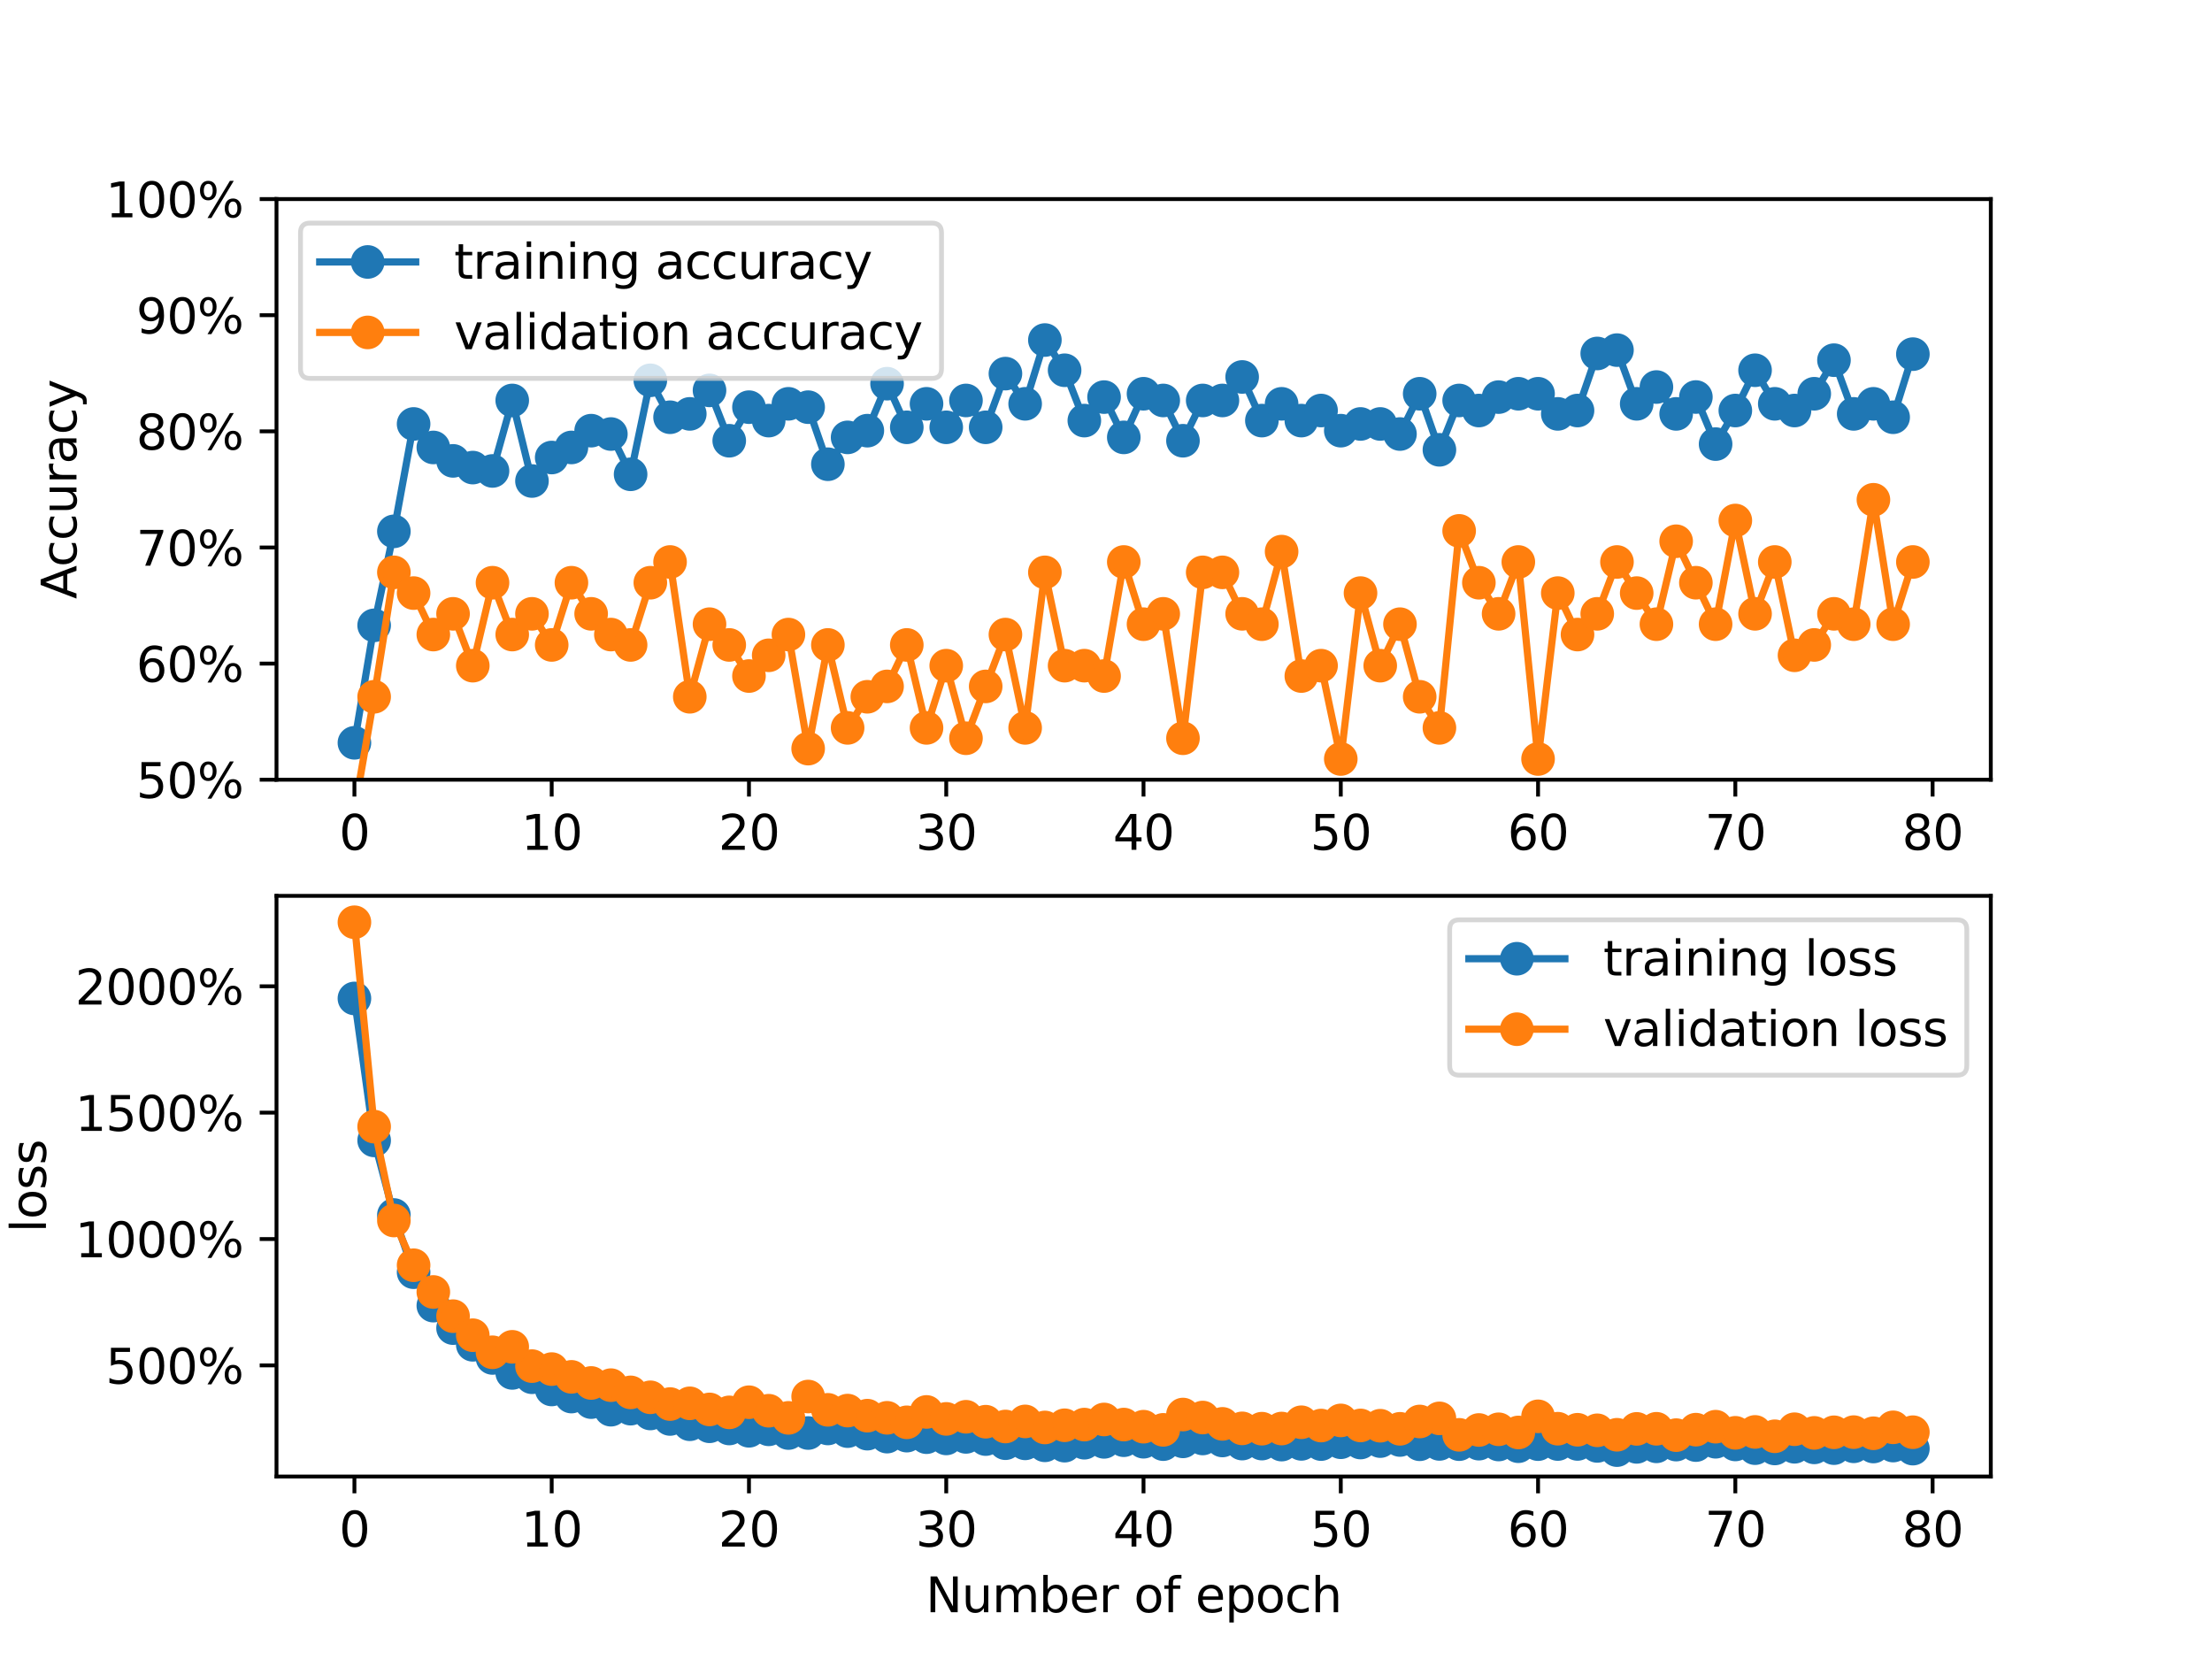 <?xml version="1.0" encoding="utf-8" standalone="no"?>
<!DOCTYPE svg PUBLIC "-//W3C//DTD SVG 1.1//EN"
  "http://www.w3.org/Graphics/SVG/1.1/DTD/svg11.dtd">
<svg xmlns:xlink="http://www.w3.org/1999/xlink" width="460.8pt" height="345.6pt" viewBox="0 0 460.8 345.6" xmlns="http://www.w3.org/2000/svg" version="1.1">
 <defs>
  <style type="text/css">*{stroke-linejoin: round; stroke-linecap: butt}</style>
 </defs>
 <g id="figure_1">
  <g id="patch_1">
   <path d="M 0 345.6 
L 460.8 345.6 
L 460.8 0 
L 0 0 
z
" style="fill: #ffffff"/>
  </g>
  <g id="axes_1">
   <g id="patch_2">
    <path d="M 57.6 162.432 
L 414.72 162.432 
L 414.72 41.472 
L 57.6 41.472 
z
" style="fill: #ffffff"/>
   </g>
   <g id="matplotlib.axis_1">
    <g id="xtick_1">
     <g id="line2d_1">
      <defs>
       <path id="m79cd5065b4" d="M 0 0 
L 0 3.5 
" style="stroke: #000000; stroke-width: 0.8"/>
      </defs>
      <g>
       <use xlink:href="#m79cd5065b4" x="73.833" y="162.432" style="stroke: #000000; stroke-width: 0.8"/>
      </g>
     </g>
     <g id="text_1">
      <!-- 0 -->
      <g transform="translate(70.651 177.03) scale(0.1 -0.1)">
       <defs>
        <path id="DejaVuSans-30" d="M 2034 4250 
Q 1547 4250 1301 3770 
Q 1056 3291 1056 2328 
Q 1056 1369 1301 889 
Q 1547 409 2034 409 
Q 2525 409 2770 889 
Q 3016 1369 3016 2328 
Q 3016 3291 2770 3770 
Q 2525 4250 2034 4250 
z
M 2034 4750 
Q 2819 4750 3233 4129 
Q 3647 3509 3647 2328 
Q 3647 1150 3233 529 
Q 2819 -91 2034 -91 
Q 1250 -91 836 529 
Q 422 1150 422 2328 
Q 422 3509 836 4129 
Q 1250 4750 2034 4750 
z
" transform="scale(0.016)"/>
       </defs>
       <use xlink:href="#DejaVuSans-30"/>
      </g>
     </g>
    </g>
    <g id="xtick_2">
     <g id="line2d_2">
      <g>
       <use xlink:href="#m79cd5065b4" x="114.928" y="162.432" style="stroke: #000000; stroke-width: 0.8"/>
      </g>
     </g>
     <g id="text_2">
      <!-- 10 -->
      <g transform="translate(108.566 177.03) scale(0.1 -0.1)">
       <defs>
        <path id="DejaVuSans-31" d="M 794 531 
L 1825 531 
L 1825 4091 
L 703 3866 
L 703 4441 
L 1819 4666 
L 2450 4666 
L 2450 531 
L 3481 531 
L 3481 0 
L 794 0 
L 794 531 
z
" transform="scale(0.016)"/>
       </defs>
       <use xlink:href="#DejaVuSans-31"/>
       <use xlink:href="#DejaVuSans-30" x="63.623"/>
      </g>
     </g>
    </g>
    <g id="xtick_3">
     <g id="line2d_3">
      <g>
       <use xlink:href="#m79cd5065b4" x="156.024" y="162.432" style="stroke: #000000; stroke-width: 0.8"/>
      </g>
     </g>
     <g id="text_3">
      <!-- 20 -->
      <g transform="translate(149.661 177.03) scale(0.1 -0.1)">
       <defs>
        <path id="DejaVuSans-32" d="M 1228 531 
L 3431 531 
L 3431 0 
L 469 0 
L 469 531 
Q 828 903 1448 1529 
Q 2069 2156 2228 2338 
Q 2531 2678 2651 2914 
Q 2772 3150 2772 3378 
Q 2772 3750 2511 3984 
Q 2250 4219 1831 4219 
Q 1534 4219 1204 4116 
Q 875 4013 500 3803 
L 500 4441 
Q 881 4594 1212 4672 
Q 1544 4750 1819 4750 
Q 2544 4750 2975 4387 
Q 3406 4025 3406 3419 
Q 3406 3131 3298 2873 
Q 3191 2616 2906 2266 
Q 2828 2175 2409 1742 
Q 1991 1309 1228 531 
z
" transform="scale(0.016)"/>
       </defs>
       <use xlink:href="#DejaVuSans-32"/>
       <use xlink:href="#DejaVuSans-30" x="63.623"/>
      </g>
     </g>
    </g>
    <g id="xtick_4">
     <g id="line2d_4">
      <g>
       <use xlink:href="#m79cd5065b4" x="197.119" y="162.432" style="stroke: #000000; stroke-width: 0.8"/>
      </g>
     </g>
     <g id="text_4">
      <!-- 30 -->
      <g transform="translate(190.757 177.03) scale(0.1 -0.1)">
       <defs>
        <path id="DejaVuSans-33" d="M 2597 2516 
Q 3050 2419 3304 2112 
Q 3559 1806 3559 1356 
Q 3559 666 3084 287 
Q 2609 -91 1734 -91 
Q 1441 -91 1130 -33 
Q 819 25 488 141 
L 488 750 
Q 750 597 1062 519 
Q 1375 441 1716 441 
Q 2309 441 2620 675 
Q 2931 909 2931 1356 
Q 2931 1769 2642 2001 
Q 2353 2234 1838 2234 
L 1294 2234 
L 1294 2753 
L 1863 2753 
Q 2328 2753 2575 2939 
Q 2822 3125 2822 3475 
Q 2822 3834 2567 4026 
Q 2313 4219 1838 4219 
Q 1578 4219 1281 4162 
Q 984 4106 628 3988 
L 628 4550 
Q 988 4650 1302 4700 
Q 1616 4750 1894 4750 
Q 2613 4750 3031 4423 
Q 3450 4097 3450 3541 
Q 3450 3153 3228 2886 
Q 3006 2619 2597 2516 
z
" transform="scale(0.016)"/>
       </defs>
       <use xlink:href="#DejaVuSans-33"/>
       <use xlink:href="#DejaVuSans-30" x="63.623"/>
      </g>
     </g>
    </g>
    <g id="xtick_5">
     <g id="line2d_5">
      <g>
       <use xlink:href="#m79cd5065b4" x="238.215" y="162.432" style="stroke: #000000; stroke-width: 0.8"/>
      </g>
     </g>
     <g id="text_5">
      <!-- 40 -->
      <g transform="translate(231.852 177.03) scale(0.1 -0.1)">
       <defs>
        <path id="DejaVuSans-34" d="M 2419 4116 
L 825 1625 
L 2419 1625 
L 2419 4116 
z
M 2253 4666 
L 3047 4666 
L 3047 1625 
L 3713 1625 
L 3713 1100 
L 3047 1100 
L 3047 0 
L 2419 0 
L 2419 1100 
L 313 1100 
L 313 1709 
L 2253 4666 
z
" transform="scale(0.016)"/>
       </defs>
       <use xlink:href="#DejaVuSans-34"/>
       <use xlink:href="#DejaVuSans-30" x="63.623"/>
      </g>
     </g>
    </g>
    <g id="xtick_6">
     <g id="line2d_6">
      <g>
       <use xlink:href="#m79cd5065b4" x="279.31" y="162.432" style="stroke: #000000; stroke-width: 0.8"/>
      </g>
     </g>
     <g id="text_6">
      <!-- 50 -->
      <g transform="translate(272.948 177.03) scale(0.1 -0.1)">
       <defs>
        <path id="DejaVuSans-35" d="M 691 4666 
L 3169 4666 
L 3169 4134 
L 1269 4134 
L 1269 2991 
Q 1406 3038 1543 3061 
Q 1681 3084 1819 3084 
Q 2600 3084 3056 2656 
Q 3513 2228 3513 1497 
Q 3513 744 3044 326 
Q 2575 -91 1722 -91 
Q 1428 -91 1123 -41 
Q 819 9 494 109 
L 494 744 
Q 775 591 1075 516 
Q 1375 441 1709 441 
Q 2250 441 2565 725 
Q 2881 1009 2881 1497 
Q 2881 1984 2565 2268 
Q 2250 2553 1709 2553 
Q 1456 2553 1204 2497 
Q 953 2441 691 2322 
L 691 4666 
z
" transform="scale(0.016)"/>
       </defs>
       <use xlink:href="#DejaVuSans-35"/>
       <use xlink:href="#DejaVuSans-30" x="63.623"/>
      </g>
     </g>
    </g>
    <g id="xtick_7">
     <g id="line2d_7">
      <g>
       <use xlink:href="#m79cd5065b4" x="320.406" y="162.432" style="stroke: #000000; stroke-width: 0.8"/>
      </g>
     </g>
     <g id="text_7">
      <!-- 60 -->
      <g transform="translate(314.043 177.03) scale(0.1 -0.1)">
       <defs>
        <path id="DejaVuSans-36" d="M 2113 2584 
Q 1688 2584 1439 2293 
Q 1191 2003 1191 1497 
Q 1191 994 1439 701 
Q 1688 409 2113 409 
Q 2538 409 2786 701 
Q 3034 994 3034 1497 
Q 3034 2003 2786 2293 
Q 2538 2584 2113 2584 
z
M 3366 4563 
L 3366 3988 
Q 3128 4100 2886 4159 
Q 2644 4219 2406 4219 
Q 1781 4219 1451 3797 
Q 1122 3375 1075 2522 
Q 1259 2794 1537 2939 
Q 1816 3084 2150 3084 
Q 2853 3084 3261 2657 
Q 3669 2231 3669 1497 
Q 3669 778 3244 343 
Q 2819 -91 2113 -91 
Q 1303 -91 875 529 
Q 447 1150 447 2328 
Q 447 3434 972 4092 
Q 1497 4750 2381 4750 
Q 2619 4750 2861 4703 
Q 3103 4656 3366 4563 
z
" transform="scale(0.016)"/>
       </defs>
       <use xlink:href="#DejaVuSans-36"/>
       <use xlink:href="#DejaVuSans-30" x="63.623"/>
      </g>
     </g>
    </g>
    <g id="xtick_8">
     <g id="line2d_8">
      <g>
       <use xlink:href="#m79cd5065b4" x="361.501" y="162.432" style="stroke: #000000; stroke-width: 0.8"/>
      </g>
     </g>
     <g id="text_8">
      <!-- 70 -->
      <g transform="translate(355.139 177.03) scale(0.1 -0.1)">
       <defs>
        <path id="DejaVuSans-37" d="M 525 4666 
L 3525 4666 
L 3525 4397 
L 1831 0 
L 1172 0 
L 2766 4134 
L 525 4134 
L 525 4666 
z
" transform="scale(0.016)"/>
       </defs>
       <use xlink:href="#DejaVuSans-37"/>
       <use xlink:href="#DejaVuSans-30" x="63.623"/>
      </g>
     </g>
    </g>
    <g id="xtick_9">
     <g id="line2d_9">
      <g>
       <use xlink:href="#m79cd5065b4" x="402.597" y="162.432" style="stroke: #000000; stroke-width: 0.8"/>
      </g>
     </g>
     <g id="text_9">
      <!-- 80 -->
      <g transform="translate(396.234 177.03) scale(0.1 -0.1)">
       <defs>
        <path id="DejaVuSans-38" d="M 2034 2216 
Q 1584 2216 1326 1975 
Q 1069 1734 1069 1313 
Q 1069 891 1326 650 
Q 1584 409 2034 409 
Q 2484 409 2743 651 
Q 3003 894 3003 1313 
Q 3003 1734 2745 1975 
Q 2488 2216 2034 2216 
z
M 1403 2484 
Q 997 2584 770 2862 
Q 544 3141 544 3541 
Q 544 4100 942 4425 
Q 1341 4750 2034 4750 
Q 2731 4750 3128 4425 
Q 3525 4100 3525 3541 
Q 3525 3141 3298 2862 
Q 3072 2584 2669 2484 
Q 3125 2378 3379 2068 
Q 3634 1759 3634 1313 
Q 3634 634 3220 271 
Q 2806 -91 2034 -91 
Q 1263 -91 848 271 
Q 434 634 434 1313 
Q 434 1759 690 2068 
Q 947 2378 1403 2484 
z
M 1172 3481 
Q 1172 3119 1398 2916 
Q 1625 2713 2034 2713 
Q 2441 2713 2670 2916 
Q 2900 3119 2900 3481 
Q 2900 3844 2670 4047 
Q 2441 4250 2034 4250 
Q 1625 4250 1398 4047 
Q 1172 3844 1172 3481 
z
" transform="scale(0.016)"/>
       </defs>
       <use xlink:href="#DejaVuSans-38"/>
       <use xlink:href="#DejaVuSans-30" x="63.623"/>
      </g>
     </g>
    </g>
   </g>
   <g id="matplotlib.axis_2">
    <g id="ytick_1">
     <g id="line2d_10">
      <defs>
       <path id="m3cfc165763" d="M 0 0 
L -3.5 0 
" style="stroke: #000000; stroke-width: 0.8"/>
      </defs>
      <g>
       <use xlink:href="#m3cfc165763" x="57.6" y="162.432" style="stroke: #000000; stroke-width: 0.8"/>
      </g>
     </g>
     <g id="text_10">
      <!-- 50% -->
      <g transform="translate(28.373 166.231) scale(0.1 -0.1)">
       <defs>
        <path id="DejaVuSans-25" d="M 4653 2053 
Q 4381 2053 4226 1822 
Q 4072 1591 4072 1178 
Q 4072 772 4226 539 
Q 4381 306 4653 306 
Q 4919 306 5073 539 
Q 5228 772 5228 1178 
Q 5228 1588 5073 1820 
Q 4919 2053 4653 2053 
z
M 4653 2450 
Q 5147 2450 5437 2106 
Q 5728 1763 5728 1178 
Q 5728 594 5436 251 
Q 5144 -91 4653 -91 
Q 4153 -91 3862 251 
Q 3572 594 3572 1178 
Q 3572 1766 3864 2108 
Q 4156 2450 4653 2450 
z
M 1428 4353 
Q 1159 4353 1004 4120 
Q 850 3888 850 3481 
Q 850 3069 1003 2837 
Q 1156 2606 1428 2606 
Q 1700 2606 1854 2837 
Q 2009 3069 2009 3481 
Q 2009 3884 1853 4118 
Q 1697 4353 1428 4353 
z
M 4250 4750 
L 4750 4750 
L 1831 -91 
L 1331 -91 
L 4250 4750 
z
M 1428 4750 
Q 1922 4750 2215 4408 
Q 2509 4066 2509 3481 
Q 2509 2891 2217 2550 
Q 1925 2209 1428 2209 
Q 931 2209 642 2551 
Q 353 2894 353 3481 
Q 353 4063 643 4406 
Q 934 4750 1428 4750 
z
" transform="scale(0.016)"/>
       </defs>
       <use xlink:href="#DejaVuSans-35"/>
       <use xlink:href="#DejaVuSans-30" x="63.623"/>
       <use xlink:href="#DejaVuSans-25" x="127.246"/>
      </g>
     </g>
    </g>
    <g id="ytick_2">
     <g id="line2d_11">
      <g>
       <use xlink:href="#m3cfc165763" x="57.6" y="138.24" style="stroke: #000000; stroke-width: 0.8"/>
      </g>
     </g>
     <g id="text_11">
      <!-- 60% -->
      <g transform="translate(28.373 142.039) scale(0.1 -0.1)">
       <use xlink:href="#DejaVuSans-36"/>
       <use xlink:href="#DejaVuSans-30" x="63.623"/>
       <use xlink:href="#DejaVuSans-25" x="127.246"/>
      </g>
     </g>
    </g>
    <g id="ytick_3">
     <g id="line2d_12">
      <g>
       <use xlink:href="#m3cfc165763" x="57.6" y="114.048" style="stroke: #000000; stroke-width: 0.8"/>
      </g>
     </g>
     <g id="text_12">
      <!-- 70% -->
      <g transform="translate(28.373 117.847) scale(0.1 -0.1)">
       <use xlink:href="#DejaVuSans-37"/>
       <use xlink:href="#DejaVuSans-30" x="63.623"/>
       <use xlink:href="#DejaVuSans-25" x="127.246"/>
      </g>
     </g>
    </g>
    <g id="ytick_4">
     <g id="line2d_13">
      <g>
       <use xlink:href="#m3cfc165763" x="57.6" y="89.856" style="stroke: #000000; stroke-width: 0.8"/>
      </g>
     </g>
     <g id="text_13">
      <!-- 80% -->
      <g transform="translate(28.373 93.655) scale(0.1 -0.1)">
       <use xlink:href="#DejaVuSans-38"/>
       <use xlink:href="#DejaVuSans-30" x="63.623"/>
       <use xlink:href="#DejaVuSans-25" x="127.246"/>
      </g>
     </g>
    </g>
    <g id="ytick_5">
     <g id="line2d_14">
      <g>
       <use xlink:href="#m3cfc165763" x="57.6" y="65.664" style="stroke: #000000; stroke-width: 0.8"/>
      </g>
     </g>
     <g id="text_14">
      <!-- 90% -->
      <g transform="translate(28.373 69.463) scale(0.1 -0.1)">
       <defs>
        <path id="DejaVuSans-39" d="M 703 97 
L 703 672 
Q 941 559 1184 500 
Q 1428 441 1663 441 
Q 2288 441 2617 861 
Q 2947 1281 2994 2138 
Q 2813 1869 2534 1725 
Q 2256 1581 1919 1581 
Q 1219 1581 811 2004 
Q 403 2428 403 3163 
Q 403 3881 828 4315 
Q 1253 4750 1959 4750 
Q 2769 4750 3195 4129 
Q 3622 3509 3622 2328 
Q 3622 1225 3098 567 
Q 2575 -91 1691 -91 
Q 1453 -91 1209 -44 
Q 966 3 703 97 
z
M 1959 2075 
Q 2384 2075 2632 2365 
Q 2881 2656 2881 3163 
Q 2881 3666 2632 3958 
Q 2384 4250 1959 4250 
Q 1534 4250 1286 3958 
Q 1038 3666 1038 3163 
Q 1038 2656 1286 2365 
Q 1534 2075 1959 2075 
z
" transform="scale(0.016)"/>
       </defs>
       <use xlink:href="#DejaVuSans-39"/>
       <use xlink:href="#DejaVuSans-30" x="63.623"/>
       <use xlink:href="#DejaVuSans-25" x="127.246"/>
      </g>
     </g>
    </g>
    <g id="ytick_6">
     <g id="line2d_15">
      <g>
       <use xlink:href="#m3cfc165763" x="57.6" y="41.472" style="stroke: #000000; stroke-width: 0.8"/>
      </g>
     </g>
     <g id="text_15">
      <!-- 100% -->
      <g transform="translate(22.011 45.271) scale(0.1 -0.1)">
       <use xlink:href="#DejaVuSans-31"/>
       <use xlink:href="#DejaVuSans-30" x="63.623"/>
       <use xlink:href="#DejaVuSans-30" x="127.246"/>
       <use xlink:href="#DejaVuSans-25" x="190.869"/>
      </g>
     </g>
    </g>
    <g id="text_16">
     <!-- Accuracy -->
     <g transform="translate(15.931 124.78) rotate(-90) scale(0.1 -0.1)">
      <defs>
       <path id="DejaVuSans-41" d="M 2188 4044 
L 1331 1722 
L 3047 1722 
L 2188 4044 
z
M 1831 4666 
L 2547 4666 
L 4325 0 
L 3669 0 
L 3244 1197 
L 1141 1197 
L 716 0 
L 50 0 
L 1831 4666 
z
" transform="scale(0.016)"/>
       <path id="DejaVuSans-63" d="M 3122 3366 
L 3122 2828 
Q 2878 2963 2633 3030 
Q 2388 3097 2138 3097 
Q 1578 3097 1268 2742 
Q 959 2388 959 1747 
Q 959 1106 1268 751 
Q 1578 397 2138 397 
Q 2388 397 2633 464 
Q 2878 531 3122 666 
L 3122 134 
Q 2881 22 2623 -34 
Q 2366 -91 2075 -91 
Q 1284 -91 818 406 
Q 353 903 353 1747 
Q 353 2603 823 3093 
Q 1294 3584 2113 3584 
Q 2378 3584 2631 3529 
Q 2884 3475 3122 3366 
z
" transform="scale(0.016)"/>
       <path id="DejaVuSans-75" d="M 544 1381 
L 544 3500 
L 1119 3500 
L 1119 1403 
Q 1119 906 1312 657 
Q 1506 409 1894 409 
Q 2359 409 2629 706 
Q 2900 1003 2900 1516 
L 2900 3500 
L 3475 3500 
L 3475 0 
L 2900 0 
L 2900 538 
Q 2691 219 2414 64 
Q 2138 -91 1772 -91 
Q 1169 -91 856 284 
Q 544 659 544 1381 
z
M 1991 3584 
L 1991 3584 
z
" transform="scale(0.016)"/>
       <path id="DejaVuSans-72" d="M 2631 2963 
Q 2534 3019 2420 3045 
Q 2306 3072 2169 3072 
Q 1681 3072 1420 2755 
Q 1159 2438 1159 1844 
L 1159 0 
L 581 0 
L 581 3500 
L 1159 3500 
L 1159 2956 
Q 1341 3275 1631 3429 
Q 1922 3584 2338 3584 
Q 2397 3584 2469 3576 
Q 2541 3569 2628 3553 
L 2631 2963 
z
" transform="scale(0.016)"/>
       <path id="DejaVuSans-61" d="M 2194 1759 
Q 1497 1759 1228 1600 
Q 959 1441 959 1056 
Q 959 750 1161 570 
Q 1363 391 1709 391 
Q 2188 391 2477 730 
Q 2766 1069 2766 1631 
L 2766 1759 
L 2194 1759 
z
M 3341 1997 
L 3341 0 
L 2766 0 
L 2766 531 
Q 2569 213 2275 61 
Q 1981 -91 1556 -91 
Q 1019 -91 701 211 
Q 384 513 384 1019 
Q 384 1609 779 1909 
Q 1175 2209 1959 2209 
L 2766 2209 
L 2766 2266 
Q 2766 2663 2505 2880 
Q 2244 3097 1772 3097 
Q 1472 3097 1187 3025 
Q 903 2953 641 2809 
L 641 3341 
Q 956 3463 1253 3523 
Q 1550 3584 1831 3584 
Q 2591 3584 2966 3190 
Q 3341 2797 3341 1997 
z
" transform="scale(0.016)"/>
       <path id="DejaVuSans-79" d="M 2059 -325 
Q 1816 -950 1584 -1140 
Q 1353 -1331 966 -1331 
L 506 -1331 
L 506 -850 
L 844 -850 
Q 1081 -850 1212 -737 
Q 1344 -625 1503 -206 
L 1606 56 
L 191 3500 
L 800 3500 
L 1894 763 
L 2988 3500 
L 3597 3500 
L 2059 -325 
z
" transform="scale(0.016)"/>
      </defs>
      <use xlink:href="#DejaVuSans-41"/>
      <use xlink:href="#DejaVuSans-63" x="66.658"/>
      <use xlink:href="#DejaVuSans-63" x="121.639"/>
      <use xlink:href="#DejaVuSans-75" x="176.619"/>
      <use xlink:href="#DejaVuSans-72" x="239.998"/>
      <use xlink:href="#DejaVuSans-61" x="281.111"/>
      <use xlink:href="#DejaVuSans-63" x="342.391"/>
      <use xlink:href="#DejaVuSans-79" x="397.371"/>
     </g>
    </g>
   </g>
   <g id="line2d_16">
    <path d="M 73.833 154.741 
L 77.942 130.269 
L 82.052 110.692 
L 86.161 88.318 
L 90.271 93.212 
L 94.38 96.009 
L 98.49 97.407 
L 102.6 98.106 
L 106.709 83.423 
L 110.819 100.204 
L 114.928 95.31 
L 119.038 93.212 
L 123.147 89.716 
L 127.257 90.415 
L 131.366 98.806 
L 135.476 79.228 
L 139.586 86.919 
L 143.695 86.22 
L 147.805 81.326 
L 151.914 91.814 
L 156.024 84.822 
L 160.133 87.619 
L 164.243 84.123 
L 168.352 84.822 
L 172.462 96.708 
L 176.572 91.115 
L 180.681 89.716 
L 184.791 79.927 
L 188.9 89.017 
L 193.01 84.123 
L 197.119 89.017 
L 201.229 83.423 
L 205.338 89.017 
L 209.448 77.83 
L 213.557 84.123 
L 217.667 70.838 
L 221.777 77.131 
L 225.886 87.619 
L 229.996 82.724 
L 234.105 91.115 
L 238.215 82.025 
L 242.324 83.423 
L 246.434 91.814 
L 250.543 83.423 
L 254.653 83.423 
L 258.763 78.529 
L 262.872 87.619 
L 266.982 84.123 
L 271.091 87.619 
L 275.201 85.521 
L 279.31 89.716 
L 283.42 88.318 
L 287.529 88.318 
L 291.639 90.415 
L 295.748 82.025 
L 299.858 93.705 
L 303.968 83.423 
L 308.077 85.521 
L 312.187 82.724 
L 316.296 82.025 
L 320.406 82.025 
L 324.515 86.22 
L 328.625 85.521 
L 332.734 73.635 
L 336.844 72.936 
L 340.954 84.123 
L 345.063 80.627 
L 349.173 86.22 
L 353.282 82.708 
L 357.392 92.513 
L 361.501 85.521 
L 365.611 77.131 
L 369.72 84.123 
L 373.83 85.521 
L 377.94 82.025 
L 382.049 75.033 
L 386.159 86.22 
L 390.268 84.123 
L 394.378 86.919 
L 398.487 73.774 
" clip-path="url(#pf17bf37fbb)" style="fill: none; stroke: #1f77b4; stroke-width: 1.5; stroke-linecap: square"/>
    <defs>
     <path id="m6f4db224fd" d="M 0 3 
C 0.796 3 1.559 2.684 2.121 2.121 
C 2.684 1.559 3 0.796 3 0 
C 3 -0.796 2.684 -1.559 2.121 -2.121 
C 1.559 -2.684 0.796 -3 0 -3 
C -0.796 -3 -1.559 -2.684 -2.121 -2.121 
C -2.684 -1.559 -3 -0.796 -3 0 
C -3 0.796 -2.684 1.559 -2.121 2.121 
C -1.559 2.684 -0.796 3 0 3 
z
" style="stroke: #1f77b4"/>
    </defs>
    <g clip-path="url(#pf17bf37fbb)">
     <use xlink:href="#m6f4db224fd" x="73.833" y="154.741" style="fill: #1f77b4; stroke: #1f77b4"/>
     <use xlink:href="#m6f4db224fd" x="77.942" y="130.269" style="fill: #1f77b4; stroke: #1f77b4"/>
     <use xlink:href="#m6f4db224fd" x="82.052" y="110.692" style="fill: #1f77b4; stroke: #1f77b4"/>
     <use xlink:href="#m6f4db224fd" x="86.161" y="88.318" style="fill: #1f77b4; stroke: #1f77b4"/>
     <use xlink:href="#m6f4db224fd" x="90.271" y="93.212" style="fill: #1f77b4; stroke: #1f77b4"/>
     <use xlink:href="#m6f4db224fd" x="94.38" y="96.009" style="fill: #1f77b4; stroke: #1f77b4"/>
     <use xlink:href="#m6f4db224fd" x="98.49" y="97.407" style="fill: #1f77b4; stroke: #1f77b4"/>
     <use xlink:href="#m6f4db224fd" x="102.6" y="98.106" style="fill: #1f77b4; stroke: #1f77b4"/>
     <use xlink:href="#m6f4db224fd" x="106.709" y="83.423" style="fill: #1f77b4; stroke: #1f77b4"/>
     <use xlink:href="#m6f4db224fd" x="110.819" y="100.204" style="fill: #1f77b4; stroke: #1f77b4"/>
     <use xlink:href="#m6f4db224fd" x="114.928" y="95.31" style="fill: #1f77b4; stroke: #1f77b4"/>
     <use xlink:href="#m6f4db224fd" x="119.038" y="93.212" style="fill: #1f77b4; stroke: #1f77b4"/>
     <use xlink:href="#m6f4db224fd" x="123.147" y="89.716" style="fill: #1f77b4; stroke: #1f77b4"/>
     <use xlink:href="#m6f4db224fd" x="127.257" y="90.415" style="fill: #1f77b4; stroke: #1f77b4"/>
     <use xlink:href="#m6f4db224fd" x="131.366" y="98.806" style="fill: #1f77b4; stroke: #1f77b4"/>
     <use xlink:href="#m6f4db224fd" x="135.476" y="79.228" style="fill: #1f77b4; stroke: #1f77b4"/>
     <use xlink:href="#m6f4db224fd" x="139.586" y="86.919" style="fill: #1f77b4; stroke: #1f77b4"/>
     <use xlink:href="#m6f4db224fd" x="143.695" y="86.22" style="fill: #1f77b4; stroke: #1f77b4"/>
     <use xlink:href="#m6f4db224fd" x="147.805" y="81.326" style="fill: #1f77b4; stroke: #1f77b4"/>
     <use xlink:href="#m6f4db224fd" x="151.914" y="91.814" style="fill: #1f77b4; stroke: #1f77b4"/>
     <use xlink:href="#m6f4db224fd" x="156.024" y="84.822" style="fill: #1f77b4; stroke: #1f77b4"/>
     <use xlink:href="#m6f4db224fd" x="160.133" y="87.619" style="fill: #1f77b4; stroke: #1f77b4"/>
     <use xlink:href="#m6f4db224fd" x="164.243" y="84.123" style="fill: #1f77b4; stroke: #1f77b4"/>
     <use xlink:href="#m6f4db224fd" x="168.352" y="84.822" style="fill: #1f77b4; stroke: #1f77b4"/>
     <use xlink:href="#m6f4db224fd" x="172.462" y="96.708" style="fill: #1f77b4; stroke: #1f77b4"/>
     <use xlink:href="#m6f4db224fd" x="176.572" y="91.115" style="fill: #1f77b4; stroke: #1f77b4"/>
     <use xlink:href="#m6f4db224fd" x="180.681" y="89.716" style="fill: #1f77b4; stroke: #1f77b4"/>
     <use xlink:href="#m6f4db224fd" x="184.791" y="79.927" style="fill: #1f77b4; stroke: #1f77b4"/>
     <use xlink:href="#m6f4db224fd" x="188.9" y="89.017" style="fill: #1f77b4; stroke: #1f77b4"/>
     <use xlink:href="#m6f4db224fd" x="193.01" y="84.123" style="fill: #1f77b4; stroke: #1f77b4"/>
     <use xlink:href="#m6f4db224fd" x="197.119" y="89.017" style="fill: #1f77b4; stroke: #1f77b4"/>
     <use xlink:href="#m6f4db224fd" x="201.229" y="83.423" style="fill: #1f77b4; stroke: #1f77b4"/>
     <use xlink:href="#m6f4db224fd" x="205.338" y="89.017" style="fill: #1f77b4; stroke: #1f77b4"/>
     <use xlink:href="#m6f4db224fd" x="209.448" y="77.83" style="fill: #1f77b4; stroke: #1f77b4"/>
     <use xlink:href="#m6f4db224fd" x="213.557" y="84.123" style="fill: #1f77b4; stroke: #1f77b4"/>
     <use xlink:href="#m6f4db224fd" x="217.667" y="70.838" style="fill: #1f77b4; stroke: #1f77b4"/>
     <use xlink:href="#m6f4db224fd" x="221.777" y="77.131" style="fill: #1f77b4; stroke: #1f77b4"/>
     <use xlink:href="#m6f4db224fd" x="225.886" y="87.619" style="fill: #1f77b4; stroke: #1f77b4"/>
     <use xlink:href="#m6f4db224fd" x="229.996" y="82.724" style="fill: #1f77b4; stroke: #1f77b4"/>
     <use xlink:href="#m6f4db224fd" x="234.105" y="91.115" style="fill: #1f77b4; stroke: #1f77b4"/>
     <use xlink:href="#m6f4db224fd" x="238.215" y="82.025" style="fill: #1f77b4; stroke: #1f77b4"/>
     <use xlink:href="#m6f4db224fd" x="242.324" y="83.423" style="fill: #1f77b4; stroke: #1f77b4"/>
     <use xlink:href="#m6f4db224fd" x="246.434" y="91.814" style="fill: #1f77b4; stroke: #1f77b4"/>
     <use xlink:href="#m6f4db224fd" x="250.543" y="83.423" style="fill: #1f77b4; stroke: #1f77b4"/>
     <use xlink:href="#m6f4db224fd" x="254.653" y="83.423" style="fill: #1f77b4; stroke: #1f77b4"/>
     <use xlink:href="#m6f4db224fd" x="258.763" y="78.529" style="fill: #1f77b4; stroke: #1f77b4"/>
     <use xlink:href="#m6f4db224fd" x="262.872" y="87.619" style="fill: #1f77b4; stroke: #1f77b4"/>
     <use xlink:href="#m6f4db224fd" x="266.982" y="84.123" style="fill: #1f77b4; stroke: #1f77b4"/>
     <use xlink:href="#m6f4db224fd" x="271.091" y="87.619" style="fill: #1f77b4; stroke: #1f77b4"/>
     <use xlink:href="#m6f4db224fd" x="275.201" y="85.521" style="fill: #1f77b4; stroke: #1f77b4"/>
     <use xlink:href="#m6f4db224fd" x="279.31" y="89.716" style="fill: #1f77b4; stroke: #1f77b4"/>
     <use xlink:href="#m6f4db224fd" x="283.42" y="88.318" style="fill: #1f77b4; stroke: #1f77b4"/>
     <use xlink:href="#m6f4db224fd" x="287.529" y="88.318" style="fill: #1f77b4; stroke: #1f77b4"/>
     <use xlink:href="#m6f4db224fd" x="291.639" y="90.415" style="fill: #1f77b4; stroke: #1f77b4"/>
     <use xlink:href="#m6f4db224fd" x="295.748" y="82.025" style="fill: #1f77b4; stroke: #1f77b4"/>
     <use xlink:href="#m6f4db224fd" x="299.858" y="93.705" style="fill: #1f77b4; stroke: #1f77b4"/>
     <use xlink:href="#m6f4db224fd" x="303.968" y="83.423" style="fill: #1f77b4; stroke: #1f77b4"/>
     <use xlink:href="#m6f4db224fd" x="308.077" y="85.521" style="fill: #1f77b4; stroke: #1f77b4"/>
     <use xlink:href="#m6f4db224fd" x="312.187" y="82.724" style="fill: #1f77b4; stroke: #1f77b4"/>
     <use xlink:href="#m6f4db224fd" x="316.296" y="82.025" style="fill: #1f77b4; stroke: #1f77b4"/>
     <use xlink:href="#m6f4db224fd" x="320.406" y="82.025" style="fill: #1f77b4; stroke: #1f77b4"/>
     <use xlink:href="#m6f4db224fd" x="324.515" y="86.22" style="fill: #1f77b4; stroke: #1f77b4"/>
     <use xlink:href="#m6f4db224fd" x="328.625" y="85.521" style="fill: #1f77b4; stroke: #1f77b4"/>
     <use xlink:href="#m6f4db224fd" x="332.734" y="73.635" style="fill: #1f77b4; stroke: #1f77b4"/>
     <use xlink:href="#m6f4db224fd" x="336.844" y="72.936" style="fill: #1f77b4; stroke: #1f77b4"/>
     <use xlink:href="#m6f4db224fd" x="340.954" y="84.123" style="fill: #1f77b4; stroke: #1f77b4"/>
     <use xlink:href="#m6f4db224fd" x="345.063" y="80.627" style="fill: #1f77b4; stroke: #1f77b4"/>
     <use xlink:href="#m6f4db224fd" x="349.173" y="86.22" style="fill: #1f77b4; stroke: #1f77b4"/>
     <use xlink:href="#m6f4db224fd" x="353.282" y="82.708" style="fill: #1f77b4; stroke: #1f77b4"/>
     <use xlink:href="#m6f4db224fd" x="357.392" y="92.513" style="fill: #1f77b4; stroke: #1f77b4"/>
     <use xlink:href="#m6f4db224fd" x="361.501" y="85.521" style="fill: #1f77b4; stroke: #1f77b4"/>
     <use xlink:href="#m6f4db224fd" x="365.611" y="77.131" style="fill: #1f77b4; stroke: #1f77b4"/>
     <use xlink:href="#m6f4db224fd" x="369.72" y="84.123" style="fill: #1f77b4; stroke: #1f77b4"/>
     <use xlink:href="#m6f4db224fd" x="373.83" y="85.521" style="fill: #1f77b4; stroke: #1f77b4"/>
     <use xlink:href="#m6f4db224fd" x="377.94" y="82.025" style="fill: #1f77b4; stroke: #1f77b4"/>
     <use xlink:href="#m6f4db224fd" x="382.049" y="75.033" style="fill: #1f77b4; stroke: #1f77b4"/>
     <use xlink:href="#m6f4db224fd" x="386.159" y="86.22" style="fill: #1f77b4; stroke: #1f77b4"/>
     <use xlink:href="#m6f4db224fd" x="390.268" y="84.123" style="fill: #1f77b4; stroke: #1f77b4"/>
     <use xlink:href="#m6f4db224fd" x="394.378" y="86.919" style="fill: #1f77b4; stroke: #1f77b4"/>
     <use xlink:href="#m6f4db224fd" x="398.487" y="73.774" style="fill: #1f77b4; stroke: #1f77b4"/>
    </g>
   </g>
   <g id="line2d_17">
    <path d="M 73.833 168.912 
L 77.942 145.152 
L 82.052 119.232 
L 86.161 123.552 
L 90.271 132.192 
L 94.38 127.872 
L 98.49 138.672 
L 102.6 121.392 
L 106.709 132.192 
L 110.819 127.872 
L 114.928 134.352 
L 119.038 121.392 
L 123.147 127.872 
L 127.257 132.192 
L 131.366 134.352 
L 135.476 121.392 
L 139.586 117.072 
L 143.695 145.152 
L 147.805 130.032 
L 151.914 134.352 
L 156.024 140.832 
L 160.133 136.512 
L 164.243 132.192 
L 168.352 155.952 
L 172.462 134.352 
L 176.572 151.632 
L 180.681 145.152 
L 184.791 142.992 
L 188.9 134.352 
L 193.01 151.632 
L 197.119 138.672 
L 201.229 153.792 
L 205.338 142.992 
L 209.448 132.192 
L 213.557 151.632 
L 217.667 119.232 
L 221.777 138.672 
L 225.886 138.672 
L 229.996 140.832 
L 234.105 117.072 
L 238.215 130.032 
L 242.324 127.872 
L 246.434 153.792 
L 250.543 119.232 
L 254.653 119.232 
L 258.763 127.872 
L 262.872 130.032 
L 266.982 114.912 
L 271.091 140.832 
L 275.201 138.672 
L 279.31 158.112 
L 283.42 123.552 
L 287.529 138.672 
L 291.639 130.032 
L 295.748 145.152 
L 299.858 151.632 
L 303.968 110.592 
L 308.077 121.392 
L 312.187 127.872 
L 316.296 117.072 
L 320.406 158.112 
L 324.515 123.552 
L 328.625 132.192 
L 332.734 127.872 
L 336.844 117.072 
L 340.954 123.552 
L 345.063 130.032 
L 349.173 112.752 
L 353.282 121.392 
L 357.392 130.032 
L 361.501 108.432 
L 365.611 127.872 
L 369.72 117.072 
L 373.83 136.512 
L 377.94 134.352 
L 382.049 127.872 
L 386.159 130.032 
L 390.268 104.112 
L 394.378 130.032 
L 398.487 117.072 
" clip-path="url(#pf17bf37fbb)" style="fill: none; stroke: #ff7f0e; stroke-width: 1.5; stroke-linecap: square"/>
    <defs>
     <path id="m3aba21517b" d="M 0 3 
C 0.796 3 1.559 2.684 2.121 2.121 
C 2.684 1.559 3 0.796 3 0 
C 3 -0.796 2.684 -1.559 2.121 -2.121 
C 1.559 -2.684 0.796 -3 0 -3 
C -0.796 -3 -1.559 -2.684 -2.121 -2.121 
C -2.684 -1.559 -3 -0.796 -3 0 
C -3 0.796 -2.684 1.559 -2.121 2.121 
C -1.559 2.684 -0.796 3 0 3 
z
" style="stroke: #ff7f0e"/>
    </defs>
    <g clip-path="url(#pf17bf37fbb)">
     <use xlink:href="#m3aba21517b" x="73.833" y="168.912" style="fill: #ff7f0e; stroke: #ff7f0e"/>
     <use xlink:href="#m3aba21517b" x="77.942" y="145.152" style="fill: #ff7f0e; stroke: #ff7f0e"/>
     <use xlink:href="#m3aba21517b" x="82.052" y="119.232" style="fill: #ff7f0e; stroke: #ff7f0e"/>
     <use xlink:href="#m3aba21517b" x="86.161" y="123.552" style="fill: #ff7f0e; stroke: #ff7f0e"/>
     <use xlink:href="#m3aba21517b" x="90.271" y="132.192" style="fill: #ff7f0e; stroke: #ff7f0e"/>
     <use xlink:href="#m3aba21517b" x="94.38" y="127.872" style="fill: #ff7f0e; stroke: #ff7f0e"/>
     <use xlink:href="#m3aba21517b" x="98.49" y="138.672" style="fill: #ff7f0e; stroke: #ff7f0e"/>
     <use xlink:href="#m3aba21517b" x="102.6" y="121.392" style="fill: #ff7f0e; stroke: #ff7f0e"/>
     <use xlink:href="#m3aba21517b" x="106.709" y="132.192" style="fill: #ff7f0e; stroke: #ff7f0e"/>
     <use xlink:href="#m3aba21517b" x="110.819" y="127.872" style="fill: #ff7f0e; stroke: #ff7f0e"/>
     <use xlink:href="#m3aba21517b" x="114.928" y="134.352" style="fill: #ff7f0e; stroke: #ff7f0e"/>
     <use xlink:href="#m3aba21517b" x="119.038" y="121.392" style="fill: #ff7f0e; stroke: #ff7f0e"/>
     <use xlink:href="#m3aba21517b" x="123.147" y="127.872" style="fill: #ff7f0e; stroke: #ff7f0e"/>
     <use xlink:href="#m3aba21517b" x="127.257" y="132.192" style="fill: #ff7f0e; stroke: #ff7f0e"/>
     <use xlink:href="#m3aba21517b" x="131.366" y="134.352" style="fill: #ff7f0e; stroke: #ff7f0e"/>
     <use xlink:href="#m3aba21517b" x="135.476" y="121.392" style="fill: #ff7f0e; stroke: #ff7f0e"/>
     <use xlink:href="#m3aba21517b" x="139.586" y="117.072" style="fill: #ff7f0e; stroke: #ff7f0e"/>
     <use xlink:href="#m3aba21517b" x="143.695" y="145.152" style="fill: #ff7f0e; stroke: #ff7f0e"/>
     <use xlink:href="#m3aba21517b" x="147.805" y="130.032" style="fill: #ff7f0e; stroke: #ff7f0e"/>
     <use xlink:href="#m3aba21517b" x="151.914" y="134.352" style="fill: #ff7f0e; stroke: #ff7f0e"/>
     <use xlink:href="#m3aba21517b" x="156.024" y="140.832" style="fill: #ff7f0e; stroke: #ff7f0e"/>
     <use xlink:href="#m3aba21517b" x="160.133" y="136.512" style="fill: #ff7f0e; stroke: #ff7f0e"/>
     <use xlink:href="#m3aba21517b" x="164.243" y="132.192" style="fill: #ff7f0e; stroke: #ff7f0e"/>
     <use xlink:href="#m3aba21517b" x="168.352" y="155.952" style="fill: #ff7f0e; stroke: #ff7f0e"/>
     <use xlink:href="#m3aba21517b" x="172.462" y="134.352" style="fill: #ff7f0e; stroke: #ff7f0e"/>
     <use xlink:href="#m3aba21517b" x="176.572" y="151.632" style="fill: #ff7f0e; stroke: #ff7f0e"/>
     <use xlink:href="#m3aba21517b" x="180.681" y="145.152" style="fill: #ff7f0e; stroke: #ff7f0e"/>
     <use xlink:href="#m3aba21517b" x="184.791" y="142.992" style="fill: #ff7f0e; stroke: #ff7f0e"/>
     <use xlink:href="#m3aba21517b" x="188.9" y="134.352" style="fill: #ff7f0e; stroke: #ff7f0e"/>
     <use xlink:href="#m3aba21517b" x="193.01" y="151.632" style="fill: #ff7f0e; stroke: #ff7f0e"/>
     <use xlink:href="#m3aba21517b" x="197.119" y="138.672" style="fill: #ff7f0e; stroke: #ff7f0e"/>
     <use xlink:href="#m3aba21517b" x="201.229" y="153.792" style="fill: #ff7f0e; stroke: #ff7f0e"/>
     <use xlink:href="#m3aba21517b" x="205.338" y="142.992" style="fill: #ff7f0e; stroke: #ff7f0e"/>
     <use xlink:href="#m3aba21517b" x="209.448" y="132.192" style="fill: #ff7f0e; stroke: #ff7f0e"/>
     <use xlink:href="#m3aba21517b" x="213.557" y="151.632" style="fill: #ff7f0e; stroke: #ff7f0e"/>
     <use xlink:href="#m3aba21517b" x="217.667" y="119.232" style="fill: #ff7f0e; stroke: #ff7f0e"/>
     <use xlink:href="#m3aba21517b" x="221.777" y="138.672" style="fill: #ff7f0e; stroke: #ff7f0e"/>
     <use xlink:href="#m3aba21517b" x="225.886" y="138.672" style="fill: #ff7f0e; stroke: #ff7f0e"/>
     <use xlink:href="#m3aba21517b" x="229.996" y="140.832" style="fill: #ff7f0e; stroke: #ff7f0e"/>
     <use xlink:href="#m3aba21517b" x="234.105" y="117.072" style="fill: #ff7f0e; stroke: #ff7f0e"/>
     <use xlink:href="#m3aba21517b" x="238.215" y="130.032" style="fill: #ff7f0e; stroke: #ff7f0e"/>
     <use xlink:href="#m3aba21517b" x="242.324" y="127.872" style="fill: #ff7f0e; stroke: #ff7f0e"/>
     <use xlink:href="#m3aba21517b" x="246.434" y="153.792" style="fill: #ff7f0e; stroke: #ff7f0e"/>
     <use xlink:href="#m3aba21517b" x="250.543" y="119.232" style="fill: #ff7f0e; stroke: #ff7f0e"/>
     <use xlink:href="#m3aba21517b" x="254.653" y="119.232" style="fill: #ff7f0e; stroke: #ff7f0e"/>
     <use xlink:href="#m3aba21517b" x="258.763" y="127.872" style="fill: #ff7f0e; stroke: #ff7f0e"/>
     <use xlink:href="#m3aba21517b" x="262.872" y="130.032" style="fill: #ff7f0e; stroke: #ff7f0e"/>
     <use xlink:href="#m3aba21517b" x="266.982" y="114.912" style="fill: #ff7f0e; stroke: #ff7f0e"/>
     <use xlink:href="#m3aba21517b" x="271.091" y="140.832" style="fill: #ff7f0e; stroke: #ff7f0e"/>
     <use xlink:href="#m3aba21517b" x="275.201" y="138.672" style="fill: #ff7f0e; stroke: #ff7f0e"/>
     <use xlink:href="#m3aba21517b" x="279.31" y="158.112" style="fill: #ff7f0e; stroke: #ff7f0e"/>
     <use xlink:href="#m3aba21517b" x="283.42" y="123.552" style="fill: #ff7f0e; stroke: #ff7f0e"/>
     <use xlink:href="#m3aba21517b" x="287.529" y="138.672" style="fill: #ff7f0e; stroke: #ff7f0e"/>
     <use xlink:href="#m3aba21517b" x="291.639" y="130.032" style="fill: #ff7f0e; stroke: #ff7f0e"/>
     <use xlink:href="#m3aba21517b" x="295.748" y="145.152" style="fill: #ff7f0e; stroke: #ff7f0e"/>
     <use xlink:href="#m3aba21517b" x="299.858" y="151.632" style="fill: #ff7f0e; stroke: #ff7f0e"/>
     <use xlink:href="#m3aba21517b" x="303.968" y="110.592" style="fill: #ff7f0e; stroke: #ff7f0e"/>
     <use xlink:href="#m3aba21517b" x="308.077" y="121.392" style="fill: #ff7f0e; stroke: #ff7f0e"/>
     <use xlink:href="#m3aba21517b" x="312.187" y="127.872" style="fill: #ff7f0e; stroke: #ff7f0e"/>
     <use xlink:href="#m3aba21517b" x="316.296" y="117.072" style="fill: #ff7f0e; stroke: #ff7f0e"/>
     <use xlink:href="#m3aba21517b" x="320.406" y="158.112" style="fill: #ff7f0e; stroke: #ff7f0e"/>
     <use xlink:href="#m3aba21517b" x="324.515" y="123.552" style="fill: #ff7f0e; stroke: #ff7f0e"/>
     <use xlink:href="#m3aba21517b" x="328.625" y="132.192" style="fill: #ff7f0e; stroke: #ff7f0e"/>
     <use xlink:href="#m3aba21517b" x="332.734" y="127.872" style="fill: #ff7f0e; stroke: #ff7f0e"/>
     <use xlink:href="#m3aba21517b" x="336.844" y="117.072" style="fill: #ff7f0e; stroke: #ff7f0e"/>
     <use xlink:href="#m3aba21517b" x="340.954" y="123.552" style="fill: #ff7f0e; stroke: #ff7f0e"/>
     <use xlink:href="#m3aba21517b" x="345.063" y="130.032" style="fill: #ff7f0e; stroke: #ff7f0e"/>
     <use xlink:href="#m3aba21517b" x="349.173" y="112.752" style="fill: #ff7f0e; stroke: #ff7f0e"/>
     <use xlink:href="#m3aba21517b" x="353.282" y="121.392" style="fill: #ff7f0e; stroke: #ff7f0e"/>
     <use xlink:href="#m3aba21517b" x="357.392" y="130.032" style="fill: #ff7f0e; stroke: #ff7f0e"/>
     <use xlink:href="#m3aba21517b" x="361.501" y="108.432" style="fill: #ff7f0e; stroke: #ff7f0e"/>
     <use xlink:href="#m3aba21517b" x="365.611" y="127.872" style="fill: #ff7f0e; stroke: #ff7f0e"/>
     <use xlink:href="#m3aba21517b" x="369.72" y="117.072" style="fill: #ff7f0e; stroke: #ff7f0e"/>
     <use xlink:href="#m3aba21517b" x="373.83" y="136.512" style="fill: #ff7f0e; stroke: #ff7f0e"/>
     <use xlink:href="#m3aba21517b" x="377.94" y="134.352" style="fill: #ff7f0e; stroke: #ff7f0e"/>
     <use xlink:href="#m3aba21517b" x="382.049" y="127.872" style="fill: #ff7f0e; stroke: #ff7f0e"/>
     <use xlink:href="#m3aba21517b" x="386.159" y="130.032" style="fill: #ff7f0e; stroke: #ff7f0e"/>
     <use xlink:href="#m3aba21517b" x="390.268" y="104.112" style="fill: #ff7f0e; stroke: #ff7f0e"/>
     <use xlink:href="#m3aba21517b" x="394.378" y="130.032" style="fill: #ff7f0e; stroke: #ff7f0e"/>
     <use xlink:href="#m3aba21517b" x="398.487" y="117.072" style="fill: #ff7f0e; stroke: #ff7f0e"/>
    </g>
   </g>
   <g id="patch_3">
    <path d="M 57.6 162.432 
L 57.6 41.472 
" style="fill: none; stroke: #000000; stroke-width: 0.8; stroke-linejoin: miter; stroke-linecap: square"/>
   </g>
   <g id="patch_4">
    <path d="M 414.72 162.432 
L 414.72 41.472 
" style="fill: none; stroke: #000000; stroke-width: 0.8; stroke-linejoin: miter; stroke-linecap: square"/>
   </g>
   <g id="patch_5">
    <path d="M 57.6 162.432 
L 414.72 162.432 
" style="fill: none; stroke: #000000; stroke-width: 0.8; stroke-linejoin: miter; stroke-linecap: square"/>
   </g>
   <g id="patch_6">
    <path d="M 57.6 41.472 
L 414.72 41.472 
" style="fill: none; stroke: #000000; stroke-width: 0.8; stroke-linejoin: miter; stroke-linecap: square"/>
   </g>
   <g id="legend_1">
    <g id="patch_7">
     <path d="M 64.6 78.828 
L 194.131 78.828 
Q 196.131 78.828 196.131 76.828 
L 196.131 48.472 
Q 196.131 46.472 194.131 46.472 
L 64.6 46.472 
Q 62.6 46.472 62.6 48.472 
L 62.6 76.828 
Q 62.6 78.828 64.6 78.828 
z
" style="fill: #ffffff; opacity: 0.8; stroke: #cccccc; stroke-linejoin: miter"/>
    </g>
    <g id="line2d_18">
     <path d="M 66.6 54.57 
L 76.6 54.57 
L 86.6 54.57 
" style="fill: none; stroke: #1f77b4; stroke-width: 1.5; stroke-linecap: square"/>
     <g>
      <use xlink:href="#m6f4db224fd" x="76.6" y="54.57" style="fill: #1f77b4; stroke: #1f77b4"/>
     </g>
    </g>
    <g id="text_17">
     <!-- training accuracy -->
     <g transform="translate(94.6 58.07) scale(0.1 -0.1)">
      <defs>
       <path id="DejaVuSans-74" d="M 1172 4494 
L 1172 3500 
L 2356 3500 
L 2356 3053 
L 1172 3053 
L 1172 1153 
Q 1172 725 1289 603 
Q 1406 481 1766 481 
L 2356 481 
L 2356 0 
L 1766 0 
Q 1100 0 847 248 
Q 594 497 594 1153 
L 594 3053 
L 172 3053 
L 172 3500 
L 594 3500 
L 594 4494 
L 1172 4494 
z
" transform="scale(0.016)"/>
       <path id="DejaVuSans-69" d="M 603 3500 
L 1178 3500 
L 1178 0 
L 603 0 
L 603 3500 
z
M 603 4863 
L 1178 4863 
L 1178 4134 
L 603 4134 
L 603 4863 
z
" transform="scale(0.016)"/>
       <path id="DejaVuSans-6e" d="M 3513 2113 
L 3513 0 
L 2938 0 
L 2938 2094 
Q 2938 2591 2744 2837 
Q 2550 3084 2163 3084 
Q 1697 3084 1428 2787 
Q 1159 2491 1159 1978 
L 1159 0 
L 581 0 
L 581 3500 
L 1159 3500 
L 1159 2956 
Q 1366 3272 1645 3428 
Q 1925 3584 2291 3584 
Q 2894 3584 3203 3211 
Q 3513 2838 3513 2113 
z
" transform="scale(0.016)"/>
       <path id="DejaVuSans-67" d="M 2906 1791 
Q 2906 2416 2648 2759 
Q 2391 3103 1925 3103 
Q 1463 3103 1205 2759 
Q 947 2416 947 1791 
Q 947 1169 1205 825 
Q 1463 481 1925 481 
Q 2391 481 2648 825 
Q 2906 1169 2906 1791 
z
M 3481 434 
Q 3481 -459 3084 -895 
Q 2688 -1331 1869 -1331 
Q 1566 -1331 1297 -1286 
Q 1028 -1241 775 -1147 
L 775 -588 
Q 1028 -725 1275 -790 
Q 1522 -856 1778 -856 
Q 2344 -856 2625 -561 
Q 2906 -266 2906 331 
L 2906 616 
Q 2728 306 2450 153 
Q 2172 0 1784 0 
Q 1141 0 747 490 
Q 353 981 353 1791 
Q 353 2603 747 3093 
Q 1141 3584 1784 3584 
Q 2172 3584 2450 3431 
Q 2728 3278 2906 2969 
L 2906 3500 
L 3481 3500 
L 3481 434 
z
" transform="scale(0.016)"/>
       <path id="DejaVuSans-20" transform="scale(0.016)"/>
      </defs>
      <use xlink:href="#DejaVuSans-74"/>
      <use xlink:href="#DejaVuSans-72" x="39.209"/>
      <use xlink:href="#DejaVuSans-61" x="80.322"/>
      <use xlink:href="#DejaVuSans-69" x="141.602"/>
      <use xlink:href="#DejaVuSans-6e" x="169.385"/>
      <use xlink:href="#DejaVuSans-69" x="232.764"/>
      <use xlink:href="#DejaVuSans-6e" x="260.547"/>
      <use xlink:href="#DejaVuSans-67" x="323.926"/>
      <use xlink:href="#DejaVuSans-20" x="387.402"/>
      <use xlink:href="#DejaVuSans-61" x="419.189"/>
      <use xlink:href="#DejaVuSans-63" x="480.469"/>
      <use xlink:href="#DejaVuSans-63" x="535.449"/>
      <use xlink:href="#DejaVuSans-75" x="590.43"/>
      <use xlink:href="#DejaVuSans-72" x="653.809"/>
      <use xlink:href="#DejaVuSans-61" x="694.922"/>
      <use xlink:href="#DejaVuSans-63" x="756.201"/>
      <use xlink:href="#DejaVuSans-79" x="811.182"/>
     </g>
    </g>
    <g id="line2d_19">
     <path d="M 66.6 69.249 
L 76.6 69.249 
L 86.6 69.249 
" style="fill: none; stroke: #ff7f0e; stroke-width: 1.5; stroke-linecap: square"/>
     <g>
      <use xlink:href="#m3aba21517b" x="76.6" y="69.249" style="fill: #ff7f0e; stroke: #ff7f0e"/>
     </g>
    </g>
    <g id="text_18">
     <!-- validation accuracy -->
     <g transform="translate(94.6 72.749) scale(0.1 -0.1)">
      <defs>
       <path id="DejaVuSans-76" d="M 191 3500 
L 800 3500 
L 1894 563 
L 2988 3500 
L 3597 3500 
L 2284 0 
L 1503 0 
L 191 3500 
z
" transform="scale(0.016)"/>
       <path id="DejaVuSans-6c" d="M 603 4863 
L 1178 4863 
L 1178 0 
L 603 0 
L 603 4863 
z
" transform="scale(0.016)"/>
       <path id="DejaVuSans-64" d="M 2906 2969 
L 2906 4863 
L 3481 4863 
L 3481 0 
L 2906 0 
L 2906 525 
Q 2725 213 2448 61 
Q 2172 -91 1784 -91 
Q 1150 -91 751 415 
Q 353 922 353 1747 
Q 353 2572 751 3078 
Q 1150 3584 1784 3584 
Q 2172 3584 2448 3432 
Q 2725 3281 2906 2969 
z
M 947 1747 
Q 947 1113 1208 752 
Q 1469 391 1925 391 
Q 2381 391 2643 752 
Q 2906 1113 2906 1747 
Q 2906 2381 2643 2742 
Q 2381 3103 1925 3103 
Q 1469 3103 1208 2742 
Q 947 2381 947 1747 
z
" transform="scale(0.016)"/>
       <path id="DejaVuSans-6f" d="M 1959 3097 
Q 1497 3097 1228 2736 
Q 959 2375 959 1747 
Q 959 1119 1226 758 
Q 1494 397 1959 397 
Q 2419 397 2687 759 
Q 2956 1122 2956 1747 
Q 2956 2369 2687 2733 
Q 2419 3097 1959 3097 
z
M 1959 3584 
Q 2709 3584 3137 3096 
Q 3566 2609 3566 1747 
Q 3566 888 3137 398 
Q 2709 -91 1959 -91 
Q 1206 -91 779 398 
Q 353 888 353 1747 
Q 353 2609 779 3096 
Q 1206 3584 1959 3584 
z
" transform="scale(0.016)"/>
      </defs>
      <use xlink:href="#DejaVuSans-76"/>
      <use xlink:href="#DejaVuSans-61" x="59.18"/>
      <use xlink:href="#DejaVuSans-6c" x="120.459"/>
      <use xlink:href="#DejaVuSans-69" x="148.242"/>
      <use xlink:href="#DejaVuSans-64" x="176.025"/>
      <use xlink:href="#DejaVuSans-61" x="239.502"/>
      <use xlink:href="#DejaVuSans-74" x="300.781"/>
      <use xlink:href="#DejaVuSans-69" x="339.99"/>
      <use xlink:href="#DejaVuSans-6f" x="367.773"/>
      <use xlink:href="#DejaVuSans-6e" x="428.955"/>
      <use xlink:href="#DejaVuSans-20" x="492.334"/>
      <use xlink:href="#DejaVuSans-61" x="524.121"/>
      <use xlink:href="#DejaVuSans-63" x="585.4"/>
      <use xlink:href="#DejaVuSans-63" x="640.381"/>
      <use xlink:href="#DejaVuSans-75" x="695.361"/>
      <use xlink:href="#DejaVuSans-72" x="758.74"/>
      <use xlink:href="#DejaVuSans-61" x="799.854"/>
      <use xlink:href="#DejaVuSans-63" x="861.133"/>
      <use xlink:href="#DejaVuSans-79" x="916.113"/>
     </g>
    </g>
   </g>
  </g>
  <g id="axes_2">
   <g id="patch_8">
    <path d="M 57.6 307.584 
L 414.72 307.584 
L 414.72 186.624 
L 57.6 186.624 
z
" style="fill: #ffffff"/>
   </g>
   <g id="matplotlib.axis_3">
    <g id="xtick_10">
     <g id="line2d_20">
      <g>
       <use xlink:href="#m79cd5065b4" x="73.833" y="307.584" style="stroke: #000000; stroke-width: 0.8"/>
      </g>
     </g>
     <g id="text_19">
      <!-- 0 -->
      <g transform="translate(70.651 322.182) scale(0.1 -0.1)">
       <use xlink:href="#DejaVuSans-30"/>
      </g>
     </g>
    </g>
    <g id="xtick_11">
     <g id="line2d_21">
      <g>
       <use xlink:href="#m79cd5065b4" x="114.928" y="307.584" style="stroke: #000000; stroke-width: 0.8"/>
      </g>
     </g>
     <g id="text_20">
      <!-- 10 -->
      <g transform="translate(108.566 322.182) scale(0.1 -0.1)">
       <use xlink:href="#DejaVuSans-31"/>
       <use xlink:href="#DejaVuSans-30" x="63.623"/>
      </g>
     </g>
    </g>
    <g id="xtick_12">
     <g id="line2d_22">
      <g>
       <use xlink:href="#m79cd5065b4" x="156.024" y="307.584" style="stroke: #000000; stroke-width: 0.8"/>
      </g>
     </g>
     <g id="text_21">
      <!-- 20 -->
      <g transform="translate(149.661 322.182) scale(0.1 -0.1)">
       <use xlink:href="#DejaVuSans-32"/>
       <use xlink:href="#DejaVuSans-30" x="63.623"/>
      </g>
     </g>
    </g>
    <g id="xtick_13">
     <g id="line2d_23">
      <g>
       <use xlink:href="#m79cd5065b4" x="197.119" y="307.584" style="stroke: #000000; stroke-width: 0.8"/>
      </g>
     </g>
     <g id="text_22">
      <!-- 30 -->
      <g transform="translate(190.757 322.182) scale(0.1 -0.1)">
       <use xlink:href="#DejaVuSans-33"/>
       <use xlink:href="#DejaVuSans-30" x="63.623"/>
      </g>
     </g>
    </g>
    <g id="xtick_14">
     <g id="line2d_24">
      <g>
       <use xlink:href="#m79cd5065b4" x="238.215" y="307.584" style="stroke: #000000; stroke-width: 0.8"/>
      </g>
     </g>
     <g id="text_23">
      <!-- 40 -->
      <g transform="translate(231.852 322.182) scale(0.1 -0.1)">
       <use xlink:href="#DejaVuSans-34"/>
       <use xlink:href="#DejaVuSans-30" x="63.623"/>
      </g>
     </g>
    </g>
    <g id="xtick_15">
     <g id="line2d_25">
      <g>
       <use xlink:href="#m79cd5065b4" x="279.31" y="307.584" style="stroke: #000000; stroke-width: 0.8"/>
      </g>
     </g>
     <g id="text_24">
      <!-- 50 -->
      <g transform="translate(272.948 322.182) scale(0.1 -0.1)">
       <use xlink:href="#DejaVuSans-35"/>
       <use xlink:href="#DejaVuSans-30" x="63.623"/>
      </g>
     </g>
    </g>
    <g id="xtick_16">
     <g id="line2d_26">
      <g>
       <use xlink:href="#m79cd5065b4" x="320.406" y="307.584" style="stroke: #000000; stroke-width: 0.8"/>
      </g>
     </g>
     <g id="text_25">
      <!-- 60 -->
      <g transform="translate(314.043 322.182) scale(0.1 -0.1)">
       <use xlink:href="#DejaVuSans-36"/>
       <use xlink:href="#DejaVuSans-30" x="63.623"/>
      </g>
     </g>
    </g>
    <g id="xtick_17">
     <g id="line2d_27">
      <g>
       <use xlink:href="#m79cd5065b4" x="361.501" y="307.584" style="stroke: #000000; stroke-width: 0.8"/>
      </g>
     </g>
     <g id="text_26">
      <!-- 70 -->
      <g transform="translate(355.139 322.182) scale(0.1 -0.1)">
       <use xlink:href="#DejaVuSans-37"/>
       <use xlink:href="#DejaVuSans-30" x="63.623"/>
      </g>
     </g>
    </g>
    <g id="xtick_18">
     <g id="line2d_28">
      <g>
       <use xlink:href="#m79cd5065b4" x="402.597" y="307.584" style="stroke: #000000; stroke-width: 0.8"/>
      </g>
     </g>
     <g id="text_27">
      <!-- 80 -->
      <g transform="translate(396.234 322.182) scale(0.1 -0.1)">
       <use xlink:href="#DejaVuSans-38"/>
       <use xlink:href="#DejaVuSans-30" x="63.623"/>
      </g>
     </g>
    </g>
    <g id="text_28">
     <!-- Number of epoch -->
     <g transform="translate(192.848 335.861) scale(0.1 -0.1)">
      <defs>
       <path id="DejaVuSans-4e" d="M 628 4666 
L 1478 4666 
L 3547 763 
L 3547 4666 
L 4159 4666 
L 4159 0 
L 3309 0 
L 1241 3903 
L 1241 0 
L 628 0 
L 628 4666 
z
" transform="scale(0.016)"/>
       <path id="DejaVuSans-6d" d="M 3328 2828 
Q 3544 3216 3844 3400 
Q 4144 3584 4550 3584 
Q 5097 3584 5394 3201 
Q 5691 2819 5691 2113 
L 5691 0 
L 5113 0 
L 5113 2094 
Q 5113 2597 4934 2840 
Q 4756 3084 4391 3084 
Q 3944 3084 3684 2787 
Q 3425 2491 3425 1978 
L 3425 0 
L 2847 0 
L 2847 2094 
Q 2847 2600 2669 2842 
Q 2491 3084 2119 3084 
Q 1678 3084 1418 2786 
Q 1159 2488 1159 1978 
L 1159 0 
L 581 0 
L 581 3500 
L 1159 3500 
L 1159 2956 
Q 1356 3278 1631 3431 
Q 1906 3584 2284 3584 
Q 2666 3584 2933 3390 
Q 3200 3197 3328 2828 
z
" transform="scale(0.016)"/>
       <path id="DejaVuSans-62" d="M 3116 1747 
Q 3116 2381 2855 2742 
Q 2594 3103 2138 3103 
Q 1681 3103 1420 2742 
Q 1159 2381 1159 1747 
Q 1159 1113 1420 752 
Q 1681 391 2138 391 
Q 2594 391 2855 752 
Q 3116 1113 3116 1747 
z
M 1159 2969 
Q 1341 3281 1617 3432 
Q 1894 3584 2278 3584 
Q 2916 3584 3314 3078 
Q 3713 2572 3713 1747 
Q 3713 922 3314 415 
Q 2916 -91 2278 -91 
Q 1894 -91 1617 61 
Q 1341 213 1159 525 
L 1159 0 
L 581 0 
L 581 4863 
L 1159 4863 
L 1159 2969 
z
" transform="scale(0.016)"/>
       <path id="DejaVuSans-65" d="M 3597 1894 
L 3597 1613 
L 953 1613 
Q 991 1019 1311 708 
Q 1631 397 2203 397 
Q 2534 397 2845 478 
Q 3156 559 3463 722 
L 3463 178 
Q 3153 47 2828 -22 
Q 2503 -91 2169 -91 
Q 1331 -91 842 396 
Q 353 884 353 1716 
Q 353 2575 817 3079 
Q 1281 3584 2069 3584 
Q 2775 3584 3186 3129 
Q 3597 2675 3597 1894 
z
M 3022 2063 
Q 3016 2534 2758 2815 
Q 2500 3097 2075 3097 
Q 1594 3097 1305 2825 
Q 1016 2553 972 2059 
L 3022 2063 
z
" transform="scale(0.016)"/>
       <path id="DejaVuSans-66" d="M 2375 4863 
L 2375 4384 
L 1825 4384 
Q 1516 4384 1395 4259 
Q 1275 4134 1275 3809 
L 1275 3500 
L 2222 3500 
L 2222 3053 
L 1275 3053 
L 1275 0 
L 697 0 
L 697 3053 
L 147 3053 
L 147 3500 
L 697 3500 
L 697 3744 
Q 697 4328 969 4595 
Q 1241 4863 1831 4863 
L 2375 4863 
z
" transform="scale(0.016)"/>
       <path id="DejaVuSans-70" d="M 1159 525 
L 1159 -1331 
L 581 -1331 
L 581 3500 
L 1159 3500 
L 1159 2969 
Q 1341 3281 1617 3432 
Q 1894 3584 2278 3584 
Q 2916 3584 3314 3078 
Q 3713 2572 3713 1747 
Q 3713 922 3314 415 
Q 2916 -91 2278 -91 
Q 1894 -91 1617 61 
Q 1341 213 1159 525 
z
M 3116 1747 
Q 3116 2381 2855 2742 
Q 2594 3103 2138 3103 
Q 1681 3103 1420 2742 
Q 1159 2381 1159 1747 
Q 1159 1113 1420 752 
Q 1681 391 2138 391 
Q 2594 391 2855 752 
Q 3116 1113 3116 1747 
z
" transform="scale(0.016)"/>
       <path id="DejaVuSans-68" d="M 3513 2113 
L 3513 0 
L 2938 0 
L 2938 2094 
Q 2938 2591 2744 2837 
Q 2550 3084 2163 3084 
Q 1697 3084 1428 2787 
Q 1159 2491 1159 1978 
L 1159 0 
L 581 0 
L 581 4863 
L 1159 4863 
L 1159 2956 
Q 1366 3272 1645 3428 
Q 1925 3584 2291 3584 
Q 2894 3584 3203 3211 
Q 3513 2838 3513 2113 
z
" transform="scale(0.016)"/>
      </defs>
      <use xlink:href="#DejaVuSans-4e"/>
      <use xlink:href="#DejaVuSans-75" x="74.805"/>
      <use xlink:href="#DejaVuSans-6d" x="138.184"/>
      <use xlink:href="#DejaVuSans-62" x="235.596"/>
      <use xlink:href="#DejaVuSans-65" x="299.072"/>
      <use xlink:href="#DejaVuSans-72" x="360.596"/>
      <use xlink:href="#DejaVuSans-20" x="401.709"/>
      <use xlink:href="#DejaVuSans-6f" x="433.496"/>
      <use xlink:href="#DejaVuSans-66" x="494.678"/>
      <use xlink:href="#DejaVuSans-20" x="529.883"/>
      <use xlink:href="#DejaVuSans-65" x="561.67"/>
      <use xlink:href="#DejaVuSans-70" x="623.193"/>
      <use xlink:href="#DejaVuSans-6f" x="686.67"/>
      <use xlink:href="#DejaVuSans-63" x="747.852"/>
      <use xlink:href="#DejaVuSans-68" x="802.832"/>
     </g>
    </g>
   </g>
   <g id="matplotlib.axis_4">
    <g id="ytick_7">
     <g id="line2d_29">
      <g>
       <use xlink:href="#m3cfc165763" x="57.6" y="284.441" style="stroke: #000000; stroke-width: 0.8"/>
      </g>
     </g>
     <g id="text_29">
      <!-- 500% -->
      <g transform="translate(22.011 288.24) scale(0.1 -0.1)">
       <use xlink:href="#DejaVuSans-35"/>
       <use xlink:href="#DejaVuSans-30" x="63.623"/>
       <use xlink:href="#DejaVuSans-30" x="127.246"/>
       <use xlink:href="#DejaVuSans-25" x="190.869"/>
      </g>
     </g>
    </g>
    <g id="ytick_8">
     <g id="line2d_30">
      <g>
       <use xlink:href="#m3cfc165763" x="57.6" y="258.114" style="stroke: #000000; stroke-width: 0.8"/>
      </g>
     </g>
     <g id="text_30">
      <!-- 1000% -->
      <g transform="translate(15.648 261.913) scale(0.1 -0.1)">
       <use xlink:href="#DejaVuSans-31"/>
       <use xlink:href="#DejaVuSans-30" x="63.623"/>
       <use xlink:href="#DejaVuSans-30" x="127.246"/>
       <use xlink:href="#DejaVuSans-30" x="190.869"/>
       <use xlink:href="#DejaVuSans-25" x="254.492"/>
      </g>
     </g>
    </g>
    <g id="ytick_9">
     <g id="line2d_31">
      <g>
       <use xlink:href="#m3cfc165763" x="57.6" y="231.787" style="stroke: #000000; stroke-width: 0.8"/>
      </g>
     </g>
     <g id="text_31">
      <!-- 1500% -->
      <g transform="translate(15.648 235.586) scale(0.1 -0.1)">
       <use xlink:href="#DejaVuSans-31"/>
       <use xlink:href="#DejaVuSans-35" x="63.623"/>
       <use xlink:href="#DejaVuSans-30" x="127.246"/>
       <use xlink:href="#DejaVuSans-30" x="190.869"/>
       <use xlink:href="#DejaVuSans-25" x="254.492"/>
      </g>
     </g>
    </g>
    <g id="ytick_10">
     <g id="line2d_32">
      <g>
       <use xlink:href="#m3cfc165763" x="57.6" y="205.46" style="stroke: #000000; stroke-width: 0.8"/>
      </g>
     </g>
     <g id="text_32">
      <!-- 2000% -->
      <g transform="translate(15.648 209.259) scale(0.1 -0.1)">
       <use xlink:href="#DejaVuSans-32"/>
       <use xlink:href="#DejaVuSans-30" x="63.623"/>
       <use xlink:href="#DejaVuSans-30" x="127.246"/>
       <use xlink:href="#DejaVuSans-30" x="190.869"/>
       <use xlink:href="#DejaVuSans-25" x="254.492"/>
      </g>
     </g>
    </g>
    <g id="text_33">
     <!-- loss -->
     <g transform="translate(9.569 256.762) rotate(-90) scale(0.1 -0.1)">
      <defs>
       <path id="DejaVuSans-73" d="M 2834 3397 
L 2834 2853 
Q 2591 2978 2328 3040 
Q 2066 3103 1784 3103 
Q 1356 3103 1142 2972 
Q 928 2841 928 2578 
Q 928 2378 1081 2264 
Q 1234 2150 1697 2047 
L 1894 2003 
Q 2506 1872 2764 1633 
Q 3022 1394 3022 966 
Q 3022 478 2636 193 
Q 2250 -91 1575 -91 
Q 1294 -91 989 -36 
Q 684 19 347 128 
L 347 722 
Q 666 556 975 473 
Q 1284 391 1588 391 
Q 1994 391 2212 530 
Q 2431 669 2431 922 
Q 2431 1156 2273 1281 
Q 2116 1406 1581 1522 
L 1381 1569 
Q 847 1681 609 1914 
Q 372 2147 372 2553 
Q 372 3047 722 3315 
Q 1072 3584 1716 3584 
Q 2034 3584 2315 3537 
Q 2597 3491 2834 3397 
z
" transform="scale(0.016)"/>
      </defs>
      <use xlink:href="#DejaVuSans-6c"/>
      <use xlink:href="#DejaVuSans-6f" x="27.783"/>
      <use xlink:href="#DejaVuSans-73" x="88.965"/>
      <use xlink:href="#DejaVuSans-73" x="141.064"/>
     </g>
    </g>
   </g>
   <g id="line2d_33">
    <path d="M 73.833 207.995 
L 77.942 237.567 
L 82.052 253.105 
L 86.161 265.026 
L 90.271 271.987 
L 94.38 276.671 
L 98.49 280.147 
L 102.6 282.888 
L 106.709 286.004 
L 110.819 286.908 
L 114.928 289.451 
L 119.038 290.93 
L 123.147 292.086 
L 127.257 293.668 
L 131.366 293.451 
L 135.476 294.454 
L 139.586 295.598 
L 143.695 296.698 
L 147.805 297.122 
L 151.914 297.579 
L 156.024 298.061 
L 160.133 297.755 
L 164.243 298.528 
L 168.352 298.523 
L 172.462 297.574 
L 176.572 298.13 
L 180.681 298.658 
L 184.791 299.274 
L 188.9 299.067 
L 193.01 299.391 
L 197.119 299.65 
L 201.229 299.331 
L 205.338 299.786 
L 209.448 300.646 
L 213.557 300.677 
L 217.667 301.088 
L 221.777 301.157 
L 225.886 300.546 
L 229.996 300.367 
L 234.105 300.025 
L 238.215 300.341 
L 242.324 300.84 
L 246.434 300.265 
L 250.543 299.659 
L 254.653 300.079 
L 258.763 300.723 
L 262.872 300.725 
L 266.982 300.933 
L 271.091 300.785 
L 275.201 300.827 
L 279.31 300.449 
L 283.42 300.505 
L 287.529 300.207 
L 291.639 299.977 
L 295.748 300.864 
L 299.858 300.794 
L 303.968 300.843 
L 308.077 300.743 
L 312.187 300.915 
L 316.296 301.274 
L 320.406 300.839 
L 324.515 300.816 
L 328.625 300.798 
L 332.734 301.211 
L 336.844 302.086 
L 340.954 301.41 
L 345.063 301.299 
L 349.173 300.932 
L 353.282 301.037 
L 357.392 300.346 
L 361.501 300.904 
L 365.611 301.678 
L 369.72 301.741 
L 373.83 301.391 
L 377.94 301.514 
L 382.049 301.674 
L 386.159 301.293 
L 390.268 301.333 
L 394.378 301.135 
L 398.487 301.777 
" clip-path="url(#p509e544087)" style="fill: none; stroke: #1f77b4; stroke-width: 1.5; stroke-linecap: square"/>
    <g clip-path="url(#p509e544087)">
     <use xlink:href="#m6f4db224fd" x="73.833" y="207.995" style="fill: #1f77b4; stroke: #1f77b4"/>
     <use xlink:href="#m6f4db224fd" x="77.942" y="237.567" style="fill: #1f77b4; stroke: #1f77b4"/>
     <use xlink:href="#m6f4db224fd" x="82.052" y="253.105" style="fill: #1f77b4; stroke: #1f77b4"/>
     <use xlink:href="#m6f4db224fd" x="86.161" y="265.026" style="fill: #1f77b4; stroke: #1f77b4"/>
     <use xlink:href="#m6f4db224fd" x="90.271" y="271.987" style="fill: #1f77b4; stroke: #1f77b4"/>
     <use xlink:href="#m6f4db224fd" x="94.38" y="276.671" style="fill: #1f77b4; stroke: #1f77b4"/>
     <use xlink:href="#m6f4db224fd" x="98.49" y="280.147" style="fill: #1f77b4; stroke: #1f77b4"/>
     <use xlink:href="#m6f4db224fd" x="102.6" y="282.888" style="fill: #1f77b4; stroke: #1f77b4"/>
     <use xlink:href="#m6f4db224fd" x="106.709" y="286.004" style="fill: #1f77b4; stroke: #1f77b4"/>
     <use xlink:href="#m6f4db224fd" x="110.819" y="286.908" style="fill: #1f77b4; stroke: #1f77b4"/>
     <use xlink:href="#m6f4db224fd" x="114.928" y="289.451" style="fill: #1f77b4; stroke: #1f77b4"/>
     <use xlink:href="#m6f4db224fd" x="119.038" y="290.93" style="fill: #1f77b4; stroke: #1f77b4"/>
     <use xlink:href="#m6f4db224fd" x="123.147" y="292.086" style="fill: #1f77b4; stroke: #1f77b4"/>
     <use xlink:href="#m6f4db224fd" x="127.257" y="293.668" style="fill: #1f77b4; stroke: #1f77b4"/>
     <use xlink:href="#m6f4db224fd" x="131.366" y="293.451" style="fill: #1f77b4; stroke: #1f77b4"/>
     <use xlink:href="#m6f4db224fd" x="135.476" y="294.454" style="fill: #1f77b4; stroke: #1f77b4"/>
     <use xlink:href="#m6f4db224fd" x="139.586" y="295.598" style="fill: #1f77b4; stroke: #1f77b4"/>
     <use xlink:href="#m6f4db224fd" x="143.695" y="296.698" style="fill: #1f77b4; stroke: #1f77b4"/>
     <use xlink:href="#m6f4db224fd" x="147.805" y="297.122" style="fill: #1f77b4; stroke: #1f77b4"/>
     <use xlink:href="#m6f4db224fd" x="151.914" y="297.579" style="fill: #1f77b4; stroke: #1f77b4"/>
     <use xlink:href="#m6f4db224fd" x="156.024" y="298.061" style="fill: #1f77b4; stroke: #1f77b4"/>
     <use xlink:href="#m6f4db224fd" x="160.133" y="297.755" style="fill: #1f77b4; stroke: #1f77b4"/>
     <use xlink:href="#m6f4db224fd" x="164.243" y="298.528" style="fill: #1f77b4; stroke: #1f77b4"/>
     <use xlink:href="#m6f4db224fd" x="168.352" y="298.523" style="fill: #1f77b4; stroke: #1f77b4"/>
     <use xlink:href="#m6f4db224fd" x="172.462" y="297.574" style="fill: #1f77b4; stroke: #1f77b4"/>
     <use xlink:href="#m6f4db224fd" x="176.572" y="298.13" style="fill: #1f77b4; stroke: #1f77b4"/>
     <use xlink:href="#m6f4db224fd" x="180.681" y="298.658" style="fill: #1f77b4; stroke: #1f77b4"/>
     <use xlink:href="#m6f4db224fd" x="184.791" y="299.274" style="fill: #1f77b4; stroke: #1f77b4"/>
     <use xlink:href="#m6f4db224fd" x="188.9" y="299.067" style="fill: #1f77b4; stroke: #1f77b4"/>
     <use xlink:href="#m6f4db224fd" x="193.01" y="299.391" style="fill: #1f77b4; stroke: #1f77b4"/>
     <use xlink:href="#m6f4db224fd" x="197.119" y="299.65" style="fill: #1f77b4; stroke: #1f77b4"/>
     <use xlink:href="#m6f4db224fd" x="201.229" y="299.331" style="fill: #1f77b4; stroke: #1f77b4"/>
     <use xlink:href="#m6f4db224fd" x="205.338" y="299.786" style="fill: #1f77b4; stroke: #1f77b4"/>
     <use xlink:href="#m6f4db224fd" x="209.448" y="300.646" style="fill: #1f77b4; stroke: #1f77b4"/>
     <use xlink:href="#m6f4db224fd" x="213.557" y="300.677" style="fill: #1f77b4; stroke: #1f77b4"/>
     <use xlink:href="#m6f4db224fd" x="217.667" y="301.088" style="fill: #1f77b4; stroke: #1f77b4"/>
     <use xlink:href="#m6f4db224fd" x="221.777" y="301.157" style="fill: #1f77b4; stroke: #1f77b4"/>
     <use xlink:href="#m6f4db224fd" x="225.886" y="300.546" style="fill: #1f77b4; stroke: #1f77b4"/>
     <use xlink:href="#m6f4db224fd" x="229.996" y="300.367" style="fill: #1f77b4; stroke: #1f77b4"/>
     <use xlink:href="#m6f4db224fd" x="234.105" y="300.025" style="fill: #1f77b4; stroke: #1f77b4"/>
     <use xlink:href="#m6f4db224fd" x="238.215" y="300.341" style="fill: #1f77b4; stroke: #1f77b4"/>
     <use xlink:href="#m6f4db224fd" x="242.324" y="300.84" style="fill: #1f77b4; stroke: #1f77b4"/>
     <use xlink:href="#m6f4db224fd" x="246.434" y="300.265" style="fill: #1f77b4; stroke: #1f77b4"/>
     <use xlink:href="#m6f4db224fd" x="250.543" y="299.659" style="fill: #1f77b4; stroke: #1f77b4"/>
     <use xlink:href="#m6f4db224fd" x="254.653" y="300.079" style="fill: #1f77b4; stroke: #1f77b4"/>
     <use xlink:href="#m6f4db224fd" x="258.763" y="300.723" style="fill: #1f77b4; stroke: #1f77b4"/>
     <use xlink:href="#m6f4db224fd" x="262.872" y="300.725" style="fill: #1f77b4; stroke: #1f77b4"/>
     <use xlink:href="#m6f4db224fd" x="266.982" y="300.933" style="fill: #1f77b4; stroke: #1f77b4"/>
     <use xlink:href="#m6f4db224fd" x="271.091" y="300.785" style="fill: #1f77b4; stroke: #1f77b4"/>
     <use xlink:href="#m6f4db224fd" x="275.201" y="300.827" style="fill: #1f77b4; stroke: #1f77b4"/>
     <use xlink:href="#m6f4db224fd" x="279.31" y="300.449" style="fill: #1f77b4; stroke: #1f77b4"/>
     <use xlink:href="#m6f4db224fd" x="283.42" y="300.505" style="fill: #1f77b4; stroke: #1f77b4"/>
     <use xlink:href="#m6f4db224fd" x="287.529" y="300.207" style="fill: #1f77b4; stroke: #1f77b4"/>
     <use xlink:href="#m6f4db224fd" x="291.639" y="299.977" style="fill: #1f77b4; stroke: #1f77b4"/>
     <use xlink:href="#m6f4db224fd" x="295.748" y="300.864" style="fill: #1f77b4; stroke: #1f77b4"/>
     <use xlink:href="#m6f4db224fd" x="299.858" y="300.794" style="fill: #1f77b4; stroke: #1f77b4"/>
     <use xlink:href="#m6f4db224fd" x="303.968" y="300.843" style="fill: #1f77b4; stroke: #1f77b4"/>
     <use xlink:href="#m6f4db224fd" x="308.077" y="300.743" style="fill: #1f77b4; stroke: #1f77b4"/>
     <use xlink:href="#m6f4db224fd" x="312.187" y="300.915" style="fill: #1f77b4; stroke: #1f77b4"/>
     <use xlink:href="#m6f4db224fd" x="316.296" y="301.274" style="fill: #1f77b4; stroke: #1f77b4"/>
     <use xlink:href="#m6f4db224fd" x="320.406" y="300.839" style="fill: #1f77b4; stroke: #1f77b4"/>
     <use xlink:href="#m6f4db224fd" x="324.515" y="300.816" style="fill: #1f77b4; stroke: #1f77b4"/>
     <use xlink:href="#m6f4db224fd" x="328.625" y="300.798" style="fill: #1f77b4; stroke: #1f77b4"/>
     <use xlink:href="#m6f4db224fd" x="332.734" y="301.211" style="fill: #1f77b4; stroke: #1f77b4"/>
     <use xlink:href="#m6f4db224fd" x="336.844" y="302.086" style="fill: #1f77b4; stroke: #1f77b4"/>
     <use xlink:href="#m6f4db224fd" x="340.954" y="301.41" style="fill: #1f77b4; stroke: #1f77b4"/>
     <use xlink:href="#m6f4db224fd" x="345.063" y="301.299" style="fill: #1f77b4; stroke: #1f77b4"/>
     <use xlink:href="#m6f4db224fd" x="349.173" y="300.932" style="fill: #1f77b4; stroke: #1f77b4"/>
     <use xlink:href="#m6f4db224fd" x="353.282" y="301.037" style="fill: #1f77b4; stroke: #1f77b4"/>
     <use xlink:href="#m6f4db224fd" x="357.392" y="300.346" style="fill: #1f77b4; stroke: #1f77b4"/>
     <use xlink:href="#m6f4db224fd" x="361.501" y="300.904" style="fill: #1f77b4; stroke: #1f77b4"/>
     <use xlink:href="#m6f4db224fd" x="365.611" y="301.678" style="fill: #1f77b4; stroke: #1f77b4"/>
     <use xlink:href="#m6f4db224fd" x="369.72" y="301.741" style="fill: #1f77b4; stroke: #1f77b4"/>
     <use xlink:href="#m6f4db224fd" x="373.83" y="301.391" style="fill: #1f77b4; stroke: #1f77b4"/>
     <use xlink:href="#m6f4db224fd" x="377.94" y="301.514" style="fill: #1f77b4; stroke: #1f77b4"/>
     <use xlink:href="#m6f4db224fd" x="382.049" y="301.674" style="fill: #1f77b4; stroke: #1f77b4"/>
     <use xlink:href="#m6f4db224fd" x="386.159" y="301.293" style="fill: #1f77b4; stroke: #1f77b4"/>
     <use xlink:href="#m6f4db224fd" x="390.268" y="301.333" style="fill: #1f77b4; stroke: #1f77b4"/>
     <use xlink:href="#m6f4db224fd" x="394.378" y="301.135" style="fill: #1f77b4; stroke: #1f77b4"/>
     <use xlink:href="#m6f4db224fd" x="398.487" y="301.777" style="fill: #1f77b4; stroke: #1f77b4"/>
    </g>
   </g>
   <g id="line2d_34">
    <path d="M 73.833 192.122 
L 77.942 234.697 
L 82.052 254.254 
L 86.161 263.572 
L 90.271 269.143 
L 94.38 274.18 
L 98.49 278.15 
L 102.6 281.704 
L 106.709 280.565 
L 110.819 284.587 
L 114.928 285.207 
L 119.038 286.824 
L 123.147 288.097 
L 127.257 288.553 
L 131.366 290.057 
L 135.476 291.084 
L 139.586 292.489 
L 143.695 292.336 
L 147.805 293.609 
L 151.914 294.223 
L 156.024 292.108 
L 160.133 293.88 
L 164.243 295.366 
L 168.352 290.923 
L 172.462 293.693 
L 176.572 293.851 
L 180.681 294.907 
L 184.791 295.355 
L 188.9 296.292 
L 193.01 294.133 
L 197.119 295.581 
L 201.229 295.138 
L 205.338 296.166 
L 209.448 297.165 
L 213.557 296.106 
L 217.667 297.366 
L 221.777 296.908 
L 225.886 296.766 
L 229.996 295.703 
L 234.105 296.761 
L 238.215 297.206 
L 242.324 297.862 
L 246.434 294.672 
L 250.543 295.297 
L 254.653 296.615 
L 258.763 297.555 
L 262.872 297.621 
L 266.982 297.59 
L 271.091 296.282 
L 275.201 296.965 
L 279.31 295.899 
L 283.42 296.944 
L 287.529 297.004 
L 291.639 297.647 
L 295.748 296.119 
L 299.858 295.472 
L 303.968 298.902 
L 308.077 297.891 
L 312.187 297.746 
L 316.296 298.407 
L 320.406 295.045 
L 324.515 297.626 
L 328.625 297.845 
L 332.734 297.957 
L 336.844 298.889 
L 340.954 297.662 
L 345.063 297.641 
L 349.173 298.965 
L 353.282 297.825 
L 357.392 297.207 
L 361.501 298.48 
L 365.611 298.296 
L 369.72 299.203 
L 373.83 297.736 
L 377.94 298.496 
L 382.049 298.371 
L 386.159 298.339 
L 390.268 298.573 
L 394.378 297.34 
L 398.487 298.354 
" clip-path="url(#p509e544087)" style="fill: none; stroke: #ff7f0e; stroke-width: 1.5; stroke-linecap: square"/>
    <g clip-path="url(#p509e544087)">
     <use xlink:href="#m3aba21517b" x="73.833" y="192.122" style="fill: #ff7f0e; stroke: #ff7f0e"/>
     <use xlink:href="#m3aba21517b" x="77.942" y="234.697" style="fill: #ff7f0e; stroke: #ff7f0e"/>
     <use xlink:href="#m3aba21517b" x="82.052" y="254.254" style="fill: #ff7f0e; stroke: #ff7f0e"/>
     <use xlink:href="#m3aba21517b" x="86.161" y="263.572" style="fill: #ff7f0e; stroke: #ff7f0e"/>
     <use xlink:href="#m3aba21517b" x="90.271" y="269.143" style="fill: #ff7f0e; stroke: #ff7f0e"/>
     <use xlink:href="#m3aba21517b" x="94.38" y="274.18" style="fill: #ff7f0e; stroke: #ff7f0e"/>
     <use xlink:href="#m3aba21517b" x="98.49" y="278.15" style="fill: #ff7f0e; stroke: #ff7f0e"/>
     <use xlink:href="#m3aba21517b" x="102.6" y="281.704" style="fill: #ff7f0e; stroke: #ff7f0e"/>
     <use xlink:href="#m3aba21517b" x="106.709" y="280.565" style="fill: #ff7f0e; stroke: #ff7f0e"/>
     <use xlink:href="#m3aba21517b" x="110.819" y="284.587" style="fill: #ff7f0e; stroke: #ff7f0e"/>
     <use xlink:href="#m3aba21517b" x="114.928" y="285.207" style="fill: #ff7f0e; stroke: #ff7f0e"/>
     <use xlink:href="#m3aba21517b" x="119.038" y="286.824" style="fill: #ff7f0e; stroke: #ff7f0e"/>
     <use xlink:href="#m3aba21517b" x="123.147" y="288.097" style="fill: #ff7f0e; stroke: #ff7f0e"/>
     <use xlink:href="#m3aba21517b" x="127.257" y="288.553" style="fill: #ff7f0e; stroke: #ff7f0e"/>
     <use xlink:href="#m3aba21517b" x="131.366" y="290.057" style="fill: #ff7f0e; stroke: #ff7f0e"/>
     <use xlink:href="#m3aba21517b" x="135.476" y="291.084" style="fill: #ff7f0e; stroke: #ff7f0e"/>
     <use xlink:href="#m3aba21517b" x="139.586" y="292.489" style="fill: #ff7f0e; stroke: #ff7f0e"/>
     <use xlink:href="#m3aba21517b" x="143.695" y="292.336" style="fill: #ff7f0e; stroke: #ff7f0e"/>
     <use xlink:href="#m3aba21517b" x="147.805" y="293.609" style="fill: #ff7f0e; stroke: #ff7f0e"/>
     <use xlink:href="#m3aba21517b" x="151.914" y="294.223" style="fill: #ff7f0e; stroke: #ff7f0e"/>
     <use xlink:href="#m3aba21517b" x="156.024" y="292.108" style="fill: #ff7f0e; stroke: #ff7f0e"/>
     <use xlink:href="#m3aba21517b" x="160.133" y="293.88" style="fill: #ff7f0e; stroke: #ff7f0e"/>
     <use xlink:href="#m3aba21517b" x="164.243" y="295.366" style="fill: #ff7f0e; stroke: #ff7f0e"/>
     <use xlink:href="#m3aba21517b" x="168.352" y="290.923" style="fill: #ff7f0e; stroke: #ff7f0e"/>
     <use xlink:href="#m3aba21517b" x="172.462" y="293.693" style="fill: #ff7f0e; stroke: #ff7f0e"/>
     <use xlink:href="#m3aba21517b" x="176.572" y="293.851" style="fill: #ff7f0e; stroke: #ff7f0e"/>
     <use xlink:href="#m3aba21517b" x="180.681" y="294.907" style="fill: #ff7f0e; stroke: #ff7f0e"/>
     <use xlink:href="#m3aba21517b" x="184.791" y="295.355" style="fill: #ff7f0e; stroke: #ff7f0e"/>
     <use xlink:href="#m3aba21517b" x="188.9" y="296.292" style="fill: #ff7f0e; stroke: #ff7f0e"/>
     <use xlink:href="#m3aba21517b" x="193.01" y="294.133" style="fill: #ff7f0e; stroke: #ff7f0e"/>
     <use xlink:href="#m3aba21517b" x="197.119" y="295.581" style="fill: #ff7f0e; stroke: #ff7f0e"/>
     <use xlink:href="#m3aba21517b" x="201.229" y="295.138" style="fill: #ff7f0e; stroke: #ff7f0e"/>
     <use xlink:href="#m3aba21517b" x="205.338" y="296.166" style="fill: #ff7f0e; stroke: #ff7f0e"/>
     <use xlink:href="#m3aba21517b" x="209.448" y="297.165" style="fill: #ff7f0e; stroke: #ff7f0e"/>
     <use xlink:href="#m3aba21517b" x="213.557" y="296.106" style="fill: #ff7f0e; stroke: #ff7f0e"/>
     <use xlink:href="#m3aba21517b" x="217.667" y="297.366" style="fill: #ff7f0e; stroke: #ff7f0e"/>
     <use xlink:href="#m3aba21517b" x="221.777" y="296.908" style="fill: #ff7f0e; stroke: #ff7f0e"/>
     <use xlink:href="#m3aba21517b" x="225.886" y="296.766" style="fill: #ff7f0e; stroke: #ff7f0e"/>
     <use xlink:href="#m3aba21517b" x="229.996" y="295.703" style="fill: #ff7f0e; stroke: #ff7f0e"/>
     <use xlink:href="#m3aba21517b" x="234.105" y="296.761" style="fill: #ff7f0e; stroke: #ff7f0e"/>
     <use xlink:href="#m3aba21517b" x="238.215" y="297.206" style="fill: #ff7f0e; stroke: #ff7f0e"/>
     <use xlink:href="#m3aba21517b" x="242.324" y="297.862" style="fill: #ff7f0e; stroke: #ff7f0e"/>
     <use xlink:href="#m3aba21517b" x="246.434" y="294.672" style="fill: #ff7f0e; stroke: #ff7f0e"/>
     <use xlink:href="#m3aba21517b" x="250.543" y="295.297" style="fill: #ff7f0e; stroke: #ff7f0e"/>
     <use xlink:href="#m3aba21517b" x="254.653" y="296.615" style="fill: #ff7f0e; stroke: #ff7f0e"/>
     <use xlink:href="#m3aba21517b" x="258.763" y="297.555" style="fill: #ff7f0e; stroke: #ff7f0e"/>
     <use xlink:href="#m3aba21517b" x="262.872" y="297.621" style="fill: #ff7f0e; stroke: #ff7f0e"/>
     <use xlink:href="#m3aba21517b" x="266.982" y="297.59" style="fill: #ff7f0e; stroke: #ff7f0e"/>
     <use xlink:href="#m3aba21517b" x="271.091" y="296.282" style="fill: #ff7f0e; stroke: #ff7f0e"/>
     <use xlink:href="#m3aba21517b" x="275.201" y="296.965" style="fill: #ff7f0e; stroke: #ff7f0e"/>
     <use xlink:href="#m3aba21517b" x="279.31" y="295.899" style="fill: #ff7f0e; stroke: #ff7f0e"/>
     <use xlink:href="#m3aba21517b" x="283.42" y="296.944" style="fill: #ff7f0e; stroke: #ff7f0e"/>
     <use xlink:href="#m3aba21517b" x="287.529" y="297.004" style="fill: #ff7f0e; stroke: #ff7f0e"/>
     <use xlink:href="#m3aba21517b" x="291.639" y="297.647" style="fill: #ff7f0e; stroke: #ff7f0e"/>
     <use xlink:href="#m3aba21517b" x="295.748" y="296.119" style="fill: #ff7f0e; stroke: #ff7f0e"/>
     <use xlink:href="#m3aba21517b" x="299.858" y="295.472" style="fill: #ff7f0e; stroke: #ff7f0e"/>
     <use xlink:href="#m3aba21517b" x="303.968" y="298.902" style="fill: #ff7f0e; stroke: #ff7f0e"/>
     <use xlink:href="#m3aba21517b" x="308.077" y="297.891" style="fill: #ff7f0e; stroke: #ff7f0e"/>
     <use xlink:href="#m3aba21517b" x="312.187" y="297.746" style="fill: #ff7f0e; stroke: #ff7f0e"/>
     <use xlink:href="#m3aba21517b" x="316.296" y="298.407" style="fill: #ff7f0e; stroke: #ff7f0e"/>
     <use xlink:href="#m3aba21517b" x="320.406" y="295.045" style="fill: #ff7f0e; stroke: #ff7f0e"/>
     <use xlink:href="#m3aba21517b" x="324.515" y="297.626" style="fill: #ff7f0e; stroke: #ff7f0e"/>
     <use xlink:href="#m3aba21517b" x="328.625" y="297.845" style="fill: #ff7f0e; stroke: #ff7f0e"/>
     <use xlink:href="#m3aba21517b" x="332.734" y="297.957" style="fill: #ff7f0e; stroke: #ff7f0e"/>
     <use xlink:href="#m3aba21517b" x="336.844" y="298.889" style="fill: #ff7f0e; stroke: #ff7f0e"/>
     <use xlink:href="#m3aba21517b" x="340.954" y="297.662" style="fill: #ff7f0e; stroke: #ff7f0e"/>
     <use xlink:href="#m3aba21517b" x="345.063" y="297.641" style="fill: #ff7f0e; stroke: #ff7f0e"/>
     <use xlink:href="#m3aba21517b" x="349.173" y="298.965" style="fill: #ff7f0e; stroke: #ff7f0e"/>
     <use xlink:href="#m3aba21517b" x="353.282" y="297.825" style="fill: #ff7f0e; stroke: #ff7f0e"/>
     <use xlink:href="#m3aba21517b" x="357.392" y="297.207" style="fill: #ff7f0e; stroke: #ff7f0e"/>
     <use xlink:href="#m3aba21517b" x="361.501" y="298.48" style="fill: #ff7f0e; stroke: #ff7f0e"/>
     <use xlink:href="#m3aba21517b" x="365.611" y="298.296" style="fill: #ff7f0e; stroke: #ff7f0e"/>
     <use xlink:href="#m3aba21517b" x="369.72" y="299.203" style="fill: #ff7f0e; stroke: #ff7f0e"/>
     <use xlink:href="#m3aba21517b" x="373.83" y="297.736" style="fill: #ff7f0e; stroke: #ff7f0e"/>
     <use xlink:href="#m3aba21517b" x="377.94" y="298.496" style="fill: #ff7f0e; stroke: #ff7f0e"/>
     <use xlink:href="#m3aba21517b" x="382.049" y="298.371" style="fill: #ff7f0e; stroke: #ff7f0e"/>
     <use xlink:href="#m3aba21517b" x="386.159" y="298.339" style="fill: #ff7f0e; stroke: #ff7f0e"/>
     <use xlink:href="#m3aba21517b" x="390.268" y="298.573" style="fill: #ff7f0e; stroke: #ff7f0e"/>
     <use xlink:href="#m3aba21517b" x="394.378" y="297.34" style="fill: #ff7f0e; stroke: #ff7f0e"/>
     <use xlink:href="#m3aba21517b" x="398.487" y="298.354" style="fill: #ff7f0e; stroke: #ff7f0e"/>
    </g>
   </g>
   <g id="patch_9">
    <path d="M 57.6 307.584 
L 57.6 186.624 
" style="fill: none; stroke: #000000; stroke-width: 0.8; stroke-linejoin: miter; stroke-linecap: square"/>
   </g>
   <g id="patch_10">
    <path d="M 414.72 307.584 
L 414.72 186.624 
" style="fill: none; stroke: #000000; stroke-width: 0.8; stroke-linejoin: miter; stroke-linecap: square"/>
   </g>
   <g id="patch_11">
    <path d="M 57.6 307.584 
L 414.72 307.584 
" style="fill: none; stroke: #000000; stroke-width: 0.8; stroke-linejoin: miter; stroke-linecap: square"/>
   </g>
   <g id="patch_12">
    <path d="M 57.6 186.624 
L 414.72 186.624 
" style="fill: none; stroke: #000000; stroke-width: 0.8; stroke-linejoin: miter; stroke-linecap: square"/>
   </g>
   <g id="legend_2">
    <g id="patch_13">
     <path d="M 303.992 223.98 
L 407.72 223.98 
Q 409.72 223.98 409.72 221.98 
L 409.72 193.624 
Q 409.72 191.624 407.72 191.624 
L 303.992 191.624 
Q 301.992 191.624 301.992 193.624 
L 301.992 221.98 
Q 301.992 223.98 303.992 223.98 
z
" style="fill: #ffffff; opacity: 0.8; stroke: #cccccc; stroke-linejoin: miter"/>
    </g>
    <g id="line2d_35">
     <path d="M 305.992 199.722 
L 315.992 199.722 
L 325.992 199.722 
" style="fill: none; stroke: #1f77b4; stroke-width: 1.5; stroke-linecap: square"/>
     <g>
      <use xlink:href="#m6f4db224fd" x="315.992" y="199.722" style="fill: #1f77b4; stroke: #1f77b4"/>
     </g>
    </g>
    <g id="text_34">
     <!-- training loss -->
     <g transform="translate(333.992 203.222) scale(0.1 -0.1)">
      <use xlink:href="#DejaVuSans-74"/>
      <use xlink:href="#DejaVuSans-72" x="39.209"/>
      <use xlink:href="#DejaVuSans-61" x="80.322"/>
      <use xlink:href="#DejaVuSans-69" x="141.602"/>
      <use xlink:href="#DejaVuSans-6e" x="169.385"/>
      <use xlink:href="#DejaVuSans-69" x="232.764"/>
      <use xlink:href="#DejaVuSans-6e" x="260.547"/>
      <use xlink:href="#DejaVuSans-67" x="323.926"/>
      <use xlink:href="#DejaVuSans-20" x="387.402"/>
      <use xlink:href="#DejaVuSans-6c" x="419.189"/>
      <use xlink:href="#DejaVuSans-6f" x="446.973"/>
      <use xlink:href="#DejaVuSans-73" x="508.154"/>
      <use xlink:href="#DejaVuSans-73" x="560.254"/>
     </g>
    </g>
    <g id="line2d_36">
     <path d="M 305.992 214.401 
L 315.992 214.401 
L 325.992 214.401 
" style="fill: none; stroke: #ff7f0e; stroke-width: 1.5; stroke-linecap: square"/>
     <g>
      <use xlink:href="#m3aba21517b" x="315.992" y="214.401" style="fill: #ff7f0e; stroke: #ff7f0e"/>
     </g>
    </g>
    <g id="text_35">
     <!-- validation loss -->
     <g transform="translate(333.992 217.901) scale(0.1 -0.1)">
      <use xlink:href="#DejaVuSans-76"/>
      <use xlink:href="#DejaVuSans-61" x="59.18"/>
      <use xlink:href="#DejaVuSans-6c" x="120.459"/>
      <use xlink:href="#DejaVuSans-69" x="148.242"/>
      <use xlink:href="#DejaVuSans-64" x="176.025"/>
      <use xlink:href="#DejaVuSans-61" x="239.502"/>
      <use xlink:href="#DejaVuSans-74" x="300.781"/>
      <use xlink:href="#DejaVuSans-69" x="339.99"/>
      <use xlink:href="#DejaVuSans-6f" x="367.773"/>
      <use xlink:href="#DejaVuSans-6e" x="428.955"/>
      <use xlink:href="#DejaVuSans-20" x="492.334"/>
      <use xlink:href="#DejaVuSans-6c" x="524.121"/>
      <use xlink:href="#DejaVuSans-6f" x="551.904"/>
      <use xlink:href="#DejaVuSans-73" x="613.086"/>
      <use xlink:href="#DejaVuSans-73" x="665.186"/>
     </g>
    </g>
   </g>
  </g>
 </g>
 <defs>
  <clipPath id="pf17bf37fbb">
   <rect x="57.6" y="41.472" width="357.12" height="120.96"/>
  </clipPath>
  <clipPath id="p509e544087">
   <rect x="57.6" y="186.624" width="357.12" height="120.96"/>
  </clipPath>
 </defs>
</svg>
